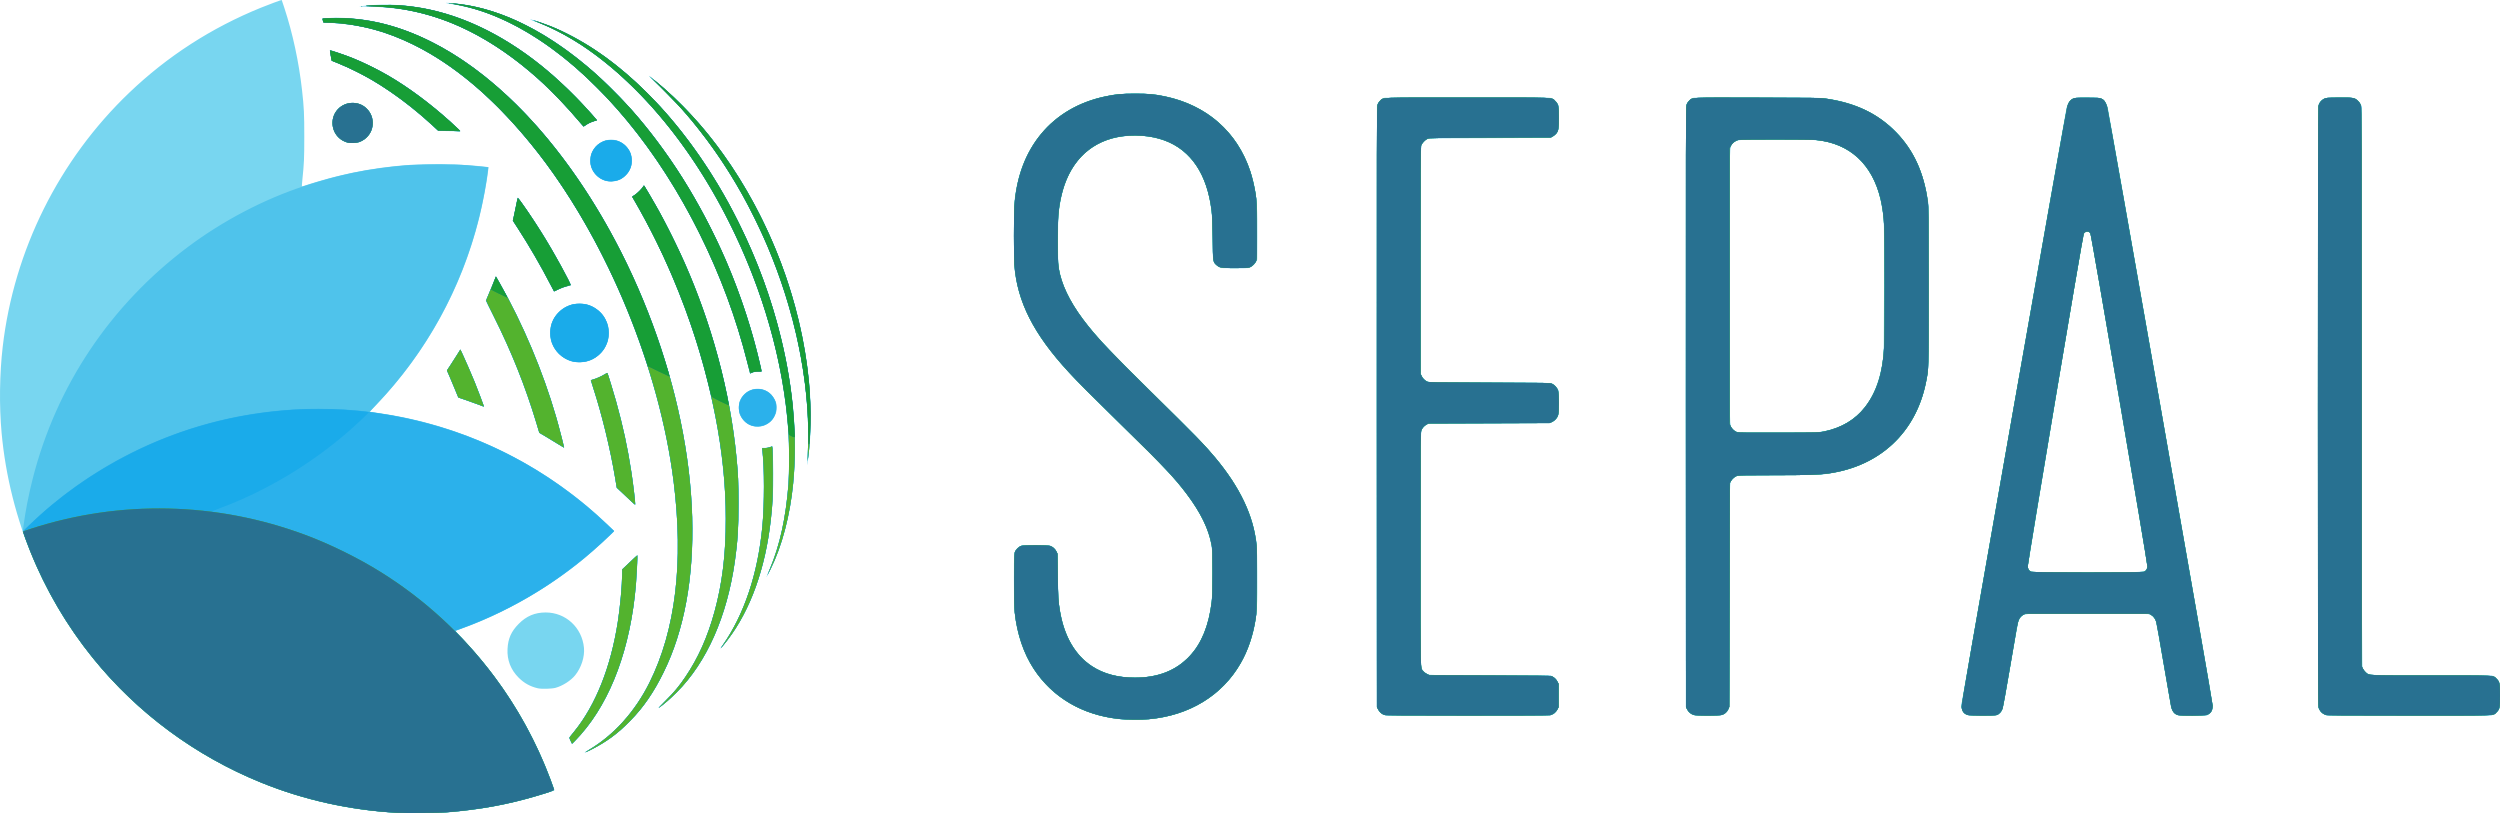 <?xml version="1.0" encoding="UTF-8" standalone="no"?>
<!-- Created with Inkscape (http://www.inkscape.org/) -->

<svg
   version="1.1"
   id="svg1452"
   width="1844.332"
   height="599.805"
   viewBox="0 0 1844.332 599.805"
   sodipodi:docname="SEPAL.svg"
   inkscape:version="1.2.2 (b0a84865, 2022-12-01)"
   xmlns:inkscape="http://www.inkscape.org/namespaces/inkscape"
   xmlns:sodipodi="http://sodipodi.sourceforge.net/DTD/sodipodi-0.dtd"
   xmlns="http://www.w3.org/2000/svg"
   xmlns:svg="http://www.w3.org/2000/svg">
  <defs
     id="defs1456" />
  <sodipodi:namedview
     id="namedview1454"
     pagecolor="#ffffff"
     bordercolor="#666666"
     borderopacity="1.0"
     inkscape:showpageshadow="2"
     inkscape:pageopacity="0.0"
     inkscape:pagecheckerboard="0"
     inkscape:deskcolor="#d1d1d1"
     showgrid="false"
     inkscape:zoom="0.29487714"
     inkscape:cx="930.89616"
     inkscape:cy="310.29872"
     inkscape:window-width="1428"
     inkscape:window-height="679"
     inkscape:window-x="0"
     inkscape:window-y="25"
     inkscape:window-maximized="0"
     inkscape:current-layer="g1458" />
  <g
     inkscape:groupmode="layer"
     inkscape:label="Image"
     id="g1458"
     transform="translate(-103.676,-100.066)">
    <g
       id="g1579">
      <path
         style="fill:#78d6f0;stroke-width:0.333"
         d="m 394.333,699.656 c -28.327,-1.807 -55,-7.023 -81.031,-15.847 -83.411,-28.276 -150.75,-90.56 -184.948,-171.065 -12.544,-29.529 -20.644,-61.721 -23.504,-93.411 -1.818,-20.136 -1.513,-43.331 0.834,-63.5 8.271,-71.082 41.57,-137.915 93.379,-187.416 28.136,-26.883 60.621,-47.848 97.103,-62.67 5.725,-2.326 15.2,-5.833 15.337,-5.676 0.046,0.052 0.927,2.672 1.958,5.821 6.193,18.906 10.724,39.976 13.033,60.608 1.448,12.933 1.672,17.579 1.665,34.5 -0.006,15.963 -0.172,19.728 -1.377,31.264 -0.293,2.804 -0.463,5.167 -0.379,5.251 0.084,0.084 1.04,-0.155 2.125,-0.531 4.735,-1.644 16.554,-5.072 23.305,-6.759 28.858,-7.212 58.806,-10.234 88,-8.881 6.943,0.322 20.692,1.437 23.121,1.875 l 1.121,0.202 -0.22,2.039 c -0.894,8.305 -3.987,24.675 -6.746,35.706 -12.94,51.733 -38.787,98.641 -75.776,137.519 l -4.934,5.186 5.55,0.76 c 59.775,8.183 117.274,34.919 162.613,75.611 4.277,3.838 12.103,11.443 12.103,11.76 0,0.574 -15.206,14.422 -22,20.036 -26.896,22.224 -59.445,40.802 -91.333,52.13 -1.925,0.684 -3.556,1.294 -3.624,1.355 -0.068,0.062 2.053,2.406 4.714,5.211 24.782,26.114 44.268,55.263 58.67,87.765 3.669,8.281 9.573,23.388 9.573,24.498 0,0.171 -2.587,1.132 -5.75,2.136 -23.921,7.592 -45.097,11.811 -70.583,14.063 -6.831,0.604 -34.923,0.911 -42,0.46 z m 140.667,-44.458 c 0,-0.074 0.863,-0.62 1.917,-1.213 2.721,-1.53 10.159,-6.607 12.917,-8.816 17.749,-14.218 30.608,-32.818 40.1,-58.002 9.034,-23.969 13.741,-52.786 13.73,-84.07 -0.013,-41.48 -7.263,-85.114 -21.853,-131.525 -13.588,-43.223 -32.787,-85.12 -56.245,-122.738 -21.755,-34.887 -47.284,-65.103 -73.482,-86.971 -33.86,-28.265 -68.077,-43.093 -103.509,-44.858 -3.482,-0.173 -6.357,-0.358 -6.39,-0.41 -0.182,-0.288 -0.814,-2.743 -0.728,-2.829 0.056,-0.056 2.467,-0.259 5.358,-0.452 8.428,-0.561 21.511,0.415 31.693,2.364 13.698,2.622 27.742,7.466 41.993,14.482 22.204,10.932 42.307,25.613 63.431,46.321 52.911,51.87 96.221,130.933 117.239,214.026 12.512,49.467 16.318,96.835 11.153,138.826 -2.313,18.806 -7.142,38.28 -13.474,54.333 -2.21,5.603 -7.478,16.572 -10.493,21.849 -2.981,5.217 -8.477,13.379 -11.885,17.651 -3.472,4.352 -13.803,14.778 -17.805,17.968 -4.719,3.762 -12.198,8.552 -17.885,11.453 -5.158,2.632 -5.781,2.913 -5.781,2.611 z m -10.461,-8.701 -0.961,-2.151 0.861,-1.09 c 0.474,-0.599 1.775,-2.215 2.891,-3.59 9.644,-11.88 18.545,-29.139 24.289,-47.1 6.163,-19.272 9.986,-42.632 10.926,-66.774 l 0.222,-5.708 5.465,-5.249 c 3.006,-2.887 5.559,-5.155 5.674,-5.04 0.274,0.274 -0.453,15.136 -1.094,22.371 -4.303,48.555 -19.642,88.054 -44.11,113.581 -1.539,1.605 -2.889,2.915 -3,2.91 -0.111,-0.005 -0.635,-0.977 -1.163,-2.16 z m 410.128,-15.517 c -14.527,-0.788 -28.605,-4.653 -40.009,-10.986 -21.321,-11.839 -35.729,-32.043 -40.788,-57.198 -1.907,-9.481 -2.197,-14.14 -2.2,-35.327 -0.003,-19.583 0.029,-19.971 1.85,-22.358 0.528,-0.692 1.693,-1.559 2.778,-2.068 l 1.869,-0.876 h 9.667 c 10.669,0 10.848,0.029 13.294,2.177 0.685,0.601 1.573,1.708 1.974,2.458 0.709,1.329 0.734,1.771 0.942,17.032 0.251,18.42 0.705,23.631 2.846,32.667 6.036,25.473 21.703,40.174 45.801,42.978 20.259,2.357 38.574,-3.734 49.548,-16.478 8.4,-9.756 13.218,-22.192 15.301,-39.5 0.668,-5.546 1.008,-30.263 0.494,-35.827 -1.116,-12.068 -5.221,-22.827 -13.547,-35.506 -8.947,-13.624 -20.079,-25.91 -48.985,-54.06 -37.919,-36.928 -49.003,-48.562 -58.924,-61.846 -15.053,-20.155 -22.867,-39.149 -24.583,-59.761 -0.264,-3.175 -0.344,-11.432 -0.25,-25.833 0.149,-22.691 0.244,-24.2 2.098,-33.505 6.839,-34.319 30.877,-58.83 64.672,-65.947 8.498,-1.79 11.23,-2.035 22.654,-2.035 11.424,0 14.155,0.245 22.654,2.035 13.572,2.858 26.305,8.834 36.68,17.215 3.395,2.743 9.743,9.278 12.385,12.751 7.88,10.357 13.389,22.587 16.06,35.652 1.998,9.774 2.468,17.578 2.328,38.667 l -0.107,16 -0.905,1.716 c -0.498,0.944 -1.473,2.187 -2.167,2.761 -2.284,1.892 -3.651,2.081 -14.177,1.962 l -9.418,-0.107 -1.79,-0.991 c -0.985,-0.545 -2.165,-1.482 -2.622,-2.083 -1.649,-2.162 -1.724,-2.801 -1.743,-14.926 -0.01,-6.233 -0.17,-13.883 -0.357,-17 -1.49,-24.907 -9.092,-42.006 -23.492,-52.847 -9.396,-7.074 -24.2,-10.827 -38.273,-9.703 -8.498,0.679 -14.749,2.295 -21.389,5.531 -18.166,8.852 -28.581,27.927 -30.495,55.852 -0.44,6.412 -0.43,28.026 0.014,32.381 1.619,15.866 9.618,31.67 25.62,50.619 8.34,9.875 15.765,17.496 51.312,52.667 25.971,25.695 32.009,31.93 38.861,40.126 15.8,18.897 25.438,37.102 29.138,55.041 1.647,7.987 1.784,10.047 1.956,29.401 0.213,24.131 -0.198,31.157 -2.455,41.933 -2.567,12.252 -9.249,26.63 -16.594,35.704 -11.044,13.644 -25.838,23.247 -43.104,27.979 -10.644,2.917 -22.506,4.111 -34.42,3.465 z m 189.5,-3.775 c -2.003,-0.947 -3.228,-2.191 -4.14,-4.206 l -0.679,-1.5 0.01,-221.5 c 0.01,-184.19 0.082,-221.711 0.454,-222.751 0.685,-1.92 2.013,-3.435 3.765,-4.299 l 1.592,-0.784 60.621,-0.086 c 39.843,-0.057 61.048,0.029 61.865,0.249 1.833,0.493 3.842,2.093 4.908,3.906 l 0.939,1.597 0.105,8.48 c 0.091,7.355 0.029,8.677 -0.464,9.968 -0.751,1.967 -2.619,3.995 -4.474,4.856 -1.492,0.693 -1.736,0.697 -46.167,0.863 l -44.667,0.167 -1.584,0.78 c -0.871,0.429 -2.039,1.329 -2.595,2 -2.137,2.578 -2.002,-3.634 -1.907,87.898 l 0.086,83.322 0.962,1.736 c 0.529,0.955 1.527,2.128 2.218,2.606 2.744,1.902 0.712,1.824 47.82,1.824 47.082,0 45.199,-0.072 47.674,1.817 0.629,0.48 1.56,1.58 2.068,2.445 l 0.924,1.572 v 9 c 0,8.168 -0.058,9.118 -0.632,10.273 -0.805,1.621 -2.235,3.051 -3.989,3.989 l -1.378,0.737 -44.833,0.167 -44.833,0.167 -1.584,0.78 c -0.871,0.429 -2.038,1.329 -2.593,2 -2.132,2.578 -1.99,-3.863 -1.99,90.101 0,84.743 0.01,85.611 0.666,87.373 0.792,2.118 2.227,3.598 4.501,4.645 l 1.667,0.767 44.667,0.167 44.667,0.167 1.333,0.719 c 1.746,0.942 2.969,2.264 3.806,4.114 0.625,1.381 0.679,2.163 0.679,9.833 0,7.671 -0.054,8.453 -0.679,9.833 -0.912,2.014 -2.137,3.259 -4.14,4.206 l -1.667,0.788 H 1186.5 1125.833 Z m 228,0 c -2.003,-0.947 -3.228,-2.191 -4.14,-4.206 l -0.679,-1.5 0.01,-221.5 c 0.01,-184.19 0.082,-221.711 0.454,-222.751 0.685,-1.92 2.013,-3.435 3.765,-4.299 l 1.592,-0.784 44.167,-0.103 c 30.783,-0.072 45.581,0.011 48.833,0.274 25.312,2.047 46.579,12.639 61.125,30.445 9.576,11.722 15.524,25.831 18.428,43.718 l 0.758,4.667 0.12,57.167 c 0.127,60.669 0.107,61.676 -1.46,71 -6.1,36.31 -30.876,62.005 -66.672,69.145 -9.544,1.904 -10.568,1.955 -42.799,2.163 l -29.833,0.192 -1.584,0.78 c -0.871,0.429 -2.038,1.329 -2.593,2 -2.129,2.574 -1.99,-3.43 -1.99,85.72 0,90.748 0.203,83.376 -2.375,86.174 -2.175,2.359 -2.926,2.493 -13.934,2.49 -9.317,-0.003 -9.56,-0.02 -11.191,-0.791 z m 92.097,-208.228 c 8.982,-0.987 17.288,-3.853 23.939,-8.261 13.559,-8.986 21.415,-23.529 24.695,-45.717 0.507,-3.433 0.58,-8.748 0.693,-50.833 0.089,-33.34 0.015,-48.356 -0.255,-51.667 -0.741,-9.079 -2.803,-18.611 -5.519,-25.515 -7.021,-17.847 -20.27,-29.154 -38.224,-32.618 -6.442,-1.243 -11.248,-1.407 -37.759,-1.291 -20.788,0.091 -25.562,0.195 -26.609,0.582 -2.07,0.764 -4.092,2.784 -4.871,4.867 l -0.687,1.835 v 100.76 c 0,112.934 -0.232,103 2.467,105.699 2.581,2.581 1.034,2.459 31.629,2.489 17.254,0.017 28.451,-0.104 30.5,-0.329 z m 110.223,208.396 c -2.762,-1.255 -4.021,-3.858 -3.729,-7.707 0.186,-2.456 76.668,-436.755 77.453,-439.813 1.063,-4.145 2.9,-6.563 5.591,-7.362 2.366,-0.703 17.031,-0.703 19.397,0 3.037,0.902 4.513,3.163 5.77,8.842 0.386,1.742 17.899,100.742 38.918,220 27.305,154.921 38.221,217.547 38.231,219.333 0.017,3.083 -0.811,4.9 -2.849,6.25 l -1.385,0.917 -10.192,0.106 c -6.72,0.07 -10.613,-0.018 -11.427,-0.259 -2.591,-0.766 -4.204,-2.91 -5.082,-6.757 -0.263,-1.15 -2.733,-15.368 -5.491,-31.596 -2.757,-16.228 -5.249,-30.198 -5.538,-31.044 -0.692,-2.031 -2.467,-4.056 -4.23,-4.827 -1.364,-0.596 -3.31,-0.626 -45.735,-0.712 -50.321,-0.101 -46.797,-0.283 -49.543,2.553 -1.142,1.18 -1.659,2.065 -2.074,3.553 -0.304,1.09 -2.889,15.707 -5.745,32.483 -4.148,24.366 -5.36,30.867 -6.025,32.324 -1.046,2.291 -1.631,2.948 -3.302,3.715 -1.201,0.552 -2.341,0.612 -11.5,0.612 -9.152,0 -10.301,-0.061 -11.514,-0.612 z m 130.984,-105.707 c 1.677,-0.865 2.362,-2.129 2.312,-4.27 -0.055,-2.374 -41.332,-243.887 -41.847,-244.856 -0.557,-1.046 -1.311,-1.519 -2.444,-1.531 -1.399,-0.015 -2.408,0.79 -2.824,2.251 -0.612,2.15 -40.999,242.835 -41,244.338 0,2.56 1.116,3.909 3.666,4.427 0.642,0.13 19.167,0.215 41.167,0.188 34.837,-0.043 40.125,-0.113 40.97,-0.549 z m 132.842,105.417 c -2.034,-1.031 -3.77,-3.07 -4.304,-5.053 -0.234,-0.871 -0.317,-71.556 -0.259,-222.736 0.083,-216.708 0.098,-221.488 0.717,-222.734 0.805,-1.62 2.14,-2.956 3.761,-3.761 1.146,-0.569 2.237,-0.642 10.906,-0.73 10.455,-0.106 11.372,0.011 13.64,1.74 0.616,0.47 1.557,1.643 2.091,2.606 l 0.971,1.751 0.167,206.833 c 0.153,189.987 0.211,206.93 0.708,208.024 0.856,1.883 2.474,3.492 4.373,4.35 l 1.752,0.792 44.667,0.167 c 42.832,0.16 44.718,0.192 45.925,0.792 1.649,0.82 3.69,3.167 4.183,4.81 0.53,1.771 0.535,16.677 0.01,18.445 -0.548,1.829 -2.457,3.91 -4.428,4.828 l -1.685,0.785 -60.69,0.003 -60.69,0.003 -1.807,-0.917 z M 594.557,617.122 c 3.543,-3.537 7.591,-7.965 9.251,-10.122 15.1,-19.61 24.82,-42.208 30.522,-70.958 3.295,-16.616 4.666,-32.153 4.668,-52.921 0,-12.846 -0.277,-19.381 -1.347,-31.62 -5.772,-66.009 -29.137,-138.965 -64.053,-200 l -3.623,-6.333 0.75,-0.5 c 2.977,-1.986 4.819,-3.629 6.322,-5.637 l 1.738,-2.322 1.497,2.396 c 2.701,4.324 10.209,17.596 13.896,24.563 23.919,45.194 40.913,95.346 49.134,145 6.075,36.696 7.051,72.325 2.836,103.572 -5.525,40.961 -20.378,75.271 -42.301,97.712 -4.252,4.352 -9.726,9.184 -13.635,12.034 -1.398,1.02 -0.163,-0.363 4.345,-4.863 z m -94.108,-9.285 c -5.572,-1.278 -10.096,-3.78 -14.134,-7.818 -5.867,-5.867 -8.627,-12.976 -8.218,-21.168 0.384,-7.697 2.722,-12.961 8.237,-18.545 5.674,-5.747 11.895,-8.383 19.833,-8.406 14.833,-0.044 26.938,11.11 28.327,26.101 0.615,6.633 -1.973,14.655 -6.544,20.286 -3.171,3.907 -9.231,7.772 -14.45,9.216 -2.763,0.764 -10.331,0.959 -13.051,0.335 z m 136.355,-31.837 c 15.423,-21.755 25.382,-51.112 29.005,-85.5 0.982,-9.324 1.324,-17.271 1.327,-30.833 0.003,-12.316 -0.136,-15.971 -1.01,-26.667 l -0.204,-2.5 2.141,-0.013 c 1.233,-0.008 2.813,-0.27 3.726,-0.619 0.872,-0.333 1.641,-0.549 1.71,-0.48 0.069,0.069 0.287,4.847 0.485,10.619 1.711,49.923 -8.055,93.451 -27.883,124.285 -2.406,3.742 -7.906,11.044 -10.074,13.375 -1.621,1.743 -1.583,1.661 0.776,-1.667 z m 32.314,-50.333 c 0.1,-0.275 1.102,-2.675 2.228,-5.333 12.169,-28.739 16.846,-66.077 13.467,-107.5 -2.301,-28.203 -8.696,-58.83 -18.549,-88.833 -17.581,-53.533 -45.449,-103.479 -79.65,-142.751 -6.771,-7.774 -22.933,-23.766 -30.241,-29.921 -20.212,-17.025 -39.09,-28.527 -58.539,-35.668 -4.359,-1.6 -4.191,-1.8 0.369,-0.437 21.987,6.568 45.115,19.978 68.013,39.435 6.296,5.35 23.732,22.673 29.198,29.009 11.562,13.401 22.378,27.835 31.487,42.018 33.356,51.939 55.422,113.676 61.589,172.315 2.422,23.032 2.174,47.445 -0.691,67.833 -2.874,20.457 -7.889,38.082 -15.221,53.5 -1.621,3.409 -3.936,7.645 -3.46,6.333 z M 567.156,467.898 c -2.756,-2.602 -5.791,-5.427 -6.743,-6.276 l -1.732,-1.545 -1.321,-7.788 c -3.812,-22.478 -10.373,-49.142 -16.678,-67.773 -0.742,-2.191 -1.348,-4.01 -1.348,-4.042 0,-0.032 0.44,-0.145 0.977,-0.253 1.806,-0.361 6.168,-2.196 8.829,-3.714 1.452,-0.828 2.679,-1.466 2.727,-1.418 0.2,0.2 4.654,14.878 6.345,20.911 6.435,22.95 11.072,46.58 13.445,68.5 0.377,3.483 0.732,6.746 0.79,7.25 0.058,0.504 0.018,0.908 -0.088,0.898 -0.106,-0.01 -2.447,-2.148 -5.203,-4.75 z m 132.014,-25.898 c 0.084,-0.825 0.323,-5.4 0.531,-10.167 2.082,-47.767 -9.875,-105.164 -32.53,-156.147 -19.423,-43.71 -47.268,-84.196 -77.363,-112.488 -9.075,-8.531 -9.396,-8.917 -3.473,-4.175 12.834,10.276 28.8,26.418 40.53,40.977 14.636,18.166 27.844,38.994 38.788,61.167 20.74,42.018 33.08,87.24 35.673,130.737 0.438,7.344 0.441,24.383 0.005,31.269 -0.388,6.126 -1.578,17.441 -2.016,19.161 -0.278,1.092 -0.287,1.071 -0.144,-0.333 z m -185.407,-15.264 c -3.156,-1.963 -7.216,-4.422 -9.022,-5.463 l -3.285,-1.894 -1.428,-4.939 c -2.33,-8.061 -8.392,-25.989 -11.869,-35.106 -6.162,-16.154 -12.805,-31.114 -21.068,-47.443 l -5.032,-9.943 1.674,-3.89 c 0.921,-2.14 2.56,-6.13 3.642,-8.867 1.082,-2.737 2.026,-5.035 2.098,-5.106 0.194,-0.194 5.599,9.432 10.029,17.861 16.626,31.639 30.244,67.319 38.823,101.723 0.754,3.025 1.45,5.763 1.546,6.083 0.096,0.321 0.052,0.577 -0.098,0.569 -0.15,-0.008 -2.854,-1.62 -6.01,-3.583 z m 145.904,-12.192 c -4.272,-0.933 -7.881,-3.812 -9.764,-7.786 -1.002,-2.116 -1.07,-2.489 -1.07,-5.925 0,-3.432 0.068,-3.81 1.064,-5.914 4.198,-8.862 16.052,-10.824 22.732,-3.761 0.955,1.01 2.217,2.85 2.804,4.089 0.979,2.067 1.067,2.527 1.067,5.586 0,3.148 -0.067,3.472 -1.207,5.833 -2.042,4.23 -5.81,7.169 -10.255,7.998 -2.199,0.41 -3.023,0.392 -5.371,-0.121 z M 457.667,398.973 c -1.375,-0.544 -5.425,-1.983 -9,-3.198 -3.575,-1.215 -6.666,-2.374 -6.868,-2.575 -0.202,-0.201 -1.015,-2.016 -1.807,-4.032 -0.791,-2.017 -2.607,-6.406 -4.034,-9.753 l -2.595,-6.086 3.425,-5.247 c 1.884,-2.886 4.089,-6.327 4.9,-7.648 0.811,-1.321 1.587,-2.29 1.723,-2.154 1.395,1.395 15.103,34.281 17.078,40.972 0.276,0.933 0.227,0.928 -2.823,-0.277 z m 199.036,-24.556 c -0.177,-0.688 -1.165,-4.543 -2.194,-8.568 -15.053,-58.868 -42.201,-116.018 -77.277,-162.682 -15.501,-20.621 -31.228,-37.67 -49.399,-53.55 -21.586,-18.864 -45.494,-33.245 -68.122,-40.977 -6.137,-2.097 -15.261,-4.377 -21.211,-5.3 -6.224,-0.966 -7.491,-1.358 -3.667,-1.134 33.466,1.96 69.089,18.539 104,48.401 29.319,25.079 56.505,58.845 78.415,97.393 18.993,33.416 33.849,69.632 43.75,106.658 1.656,6.191 4.659,18.77 4.665,19.539 0.003,0.244 -0.5,0.287 -1.519,0.133 -1.706,-0.259 -4.485,0.151 -5.865,0.865 -1.228,0.635 -1.209,0.645 -1.576,-0.778 z m -130.818,-7.61 c -3.509,-0.849 -7.1,-2.975 -10.054,-5.951 -4.403,-4.437 -6.297,-9.004 -6.297,-15.188 0,-6.154 1.999,-10.924 6.437,-15.362 4.501,-4.501 9.994,-6.569 16.498,-6.21 5.713,0.315 9.869,2.212 14.082,6.426 2.173,2.174 2.985,3.279 4.049,5.515 1.727,3.627 2.215,5.75 2.215,9.63 0,3.881 -0.486,5.995 -2.225,9.667 -1.108,2.34 -1.842,3.328 -4.216,5.675 -3.198,3.162 -6.216,4.907 -10.041,5.806 -2.673,0.628 -7.836,0.624 -10.448,-0.008 z m -15.76,-55.896 c -6.472,-12.934 -18.686,-33.893 -26.504,-45.478 l -1.694,-2.51 1.191,-5.378 c 0.655,-2.958 1.448,-6.841 1.763,-8.628 0.315,-1.788 0.658,-3.247 0.762,-3.243 0.307,0.011 7.256,9.948 12.115,17.327 7.428,11.278 14.034,22.371 20.743,34.833 3.463,6.431 6.498,12.345 6.498,12.66 0,0.095 -0.319,0.173 -0.708,0.173 -1.197,0 -7.674,2.303 -9.876,3.511 l -2.084,1.144 z m 40.236,-77.44 c -5.303,-1.426 -9.84,-6.271 -10.989,-11.737 -1.807,-8.589 3.982,-16.953 12.755,-18.431 8.174,-1.376 16.226,4.49 17.607,12.829 1.024,6.178 -2.125,12.674 -7.734,15.956 -3.116,1.823 -7.891,2.391 -11.639,1.383 z m -191.199,-28.386 c -6.958,-2.48 -11.04,-9.041 -10.156,-16.321 0.562,-4.629 3.828,-9.155 8.147,-11.29 7.601,-3.757 16.633,-0.592 20.28,7.106 1.017,2.146 1.067,2.443 1.067,6.26 0,3.889 -0.034,4.075 -1.143,6.333 -1.491,3.034 -4.147,5.691 -7.177,7.18 -2.132,1.048 -2.605,1.148 -5.833,1.234 -2.71,0.072 -3.895,-0.043 -5.184,-0.502 z m 74.596,-8.335 -6.742,-0.098 -4.425,-4.085 c -14.305,-13.206 -29.742,-24.757 -45.091,-33.74 -6.544,-3.83 -17.399,-9.175 -23.667,-11.654 -2.75,-1.088 -5.154,-2.155 -5.343,-2.372 -0.38,-0.436 -1.65,-7.42 -1.395,-7.675 0.088,-0.088 3.065,0.81 6.616,1.996 26.119,8.725 51.263,23.77 77.289,46.25 5.104,4.409 12.111,10.871 12.278,11.324 0.061,0.166 -0.539,0.268 -1.333,0.226 -0.794,-0.042 -4.478,-0.12 -8.186,-0.174 z m 98.383,-5.515 c -10.848,-13.24 -26.21,-28.764 -39.141,-39.552 -21.392,-17.848 -45.529,-31.64 -67.917,-38.809 -15.491,-4.96 -30.425,-7.425 -47.417,-7.826 l -9.167,-0.216 3.5,-0.427 c 17.27,-2.106 36.871,-0.638 55,4.12 29.715,7.797 57.769,23.542 86,48.268 7.947,6.96 31,30.703 31,31.928 0,0.127 -0.856,0.48 -1.902,0.784 -2.137,0.621 -4.766,1.868 -6.264,2.972 -0.55,0.405 -1.163,0.832 -1.362,0.949 -0.2,0.117 -1.242,-0.862 -2.33,-2.19 z"
         id="path1593" />
      <path
         style="fill:#4fc3eb;stroke-width:0.333"
         d="M 396.167,699.657 C 344.236,696.645 295.987,681.753 251.996,655.158 191.749,618.735 145.972,562.763 121.883,496.065 l -1.408,-3.898 0.565,-4.345 c 1.364,-10.493 3.79,-22.885 6.785,-34.655 17.399,-68.393 57.198,-127.882 114.204,-170.709 25.86,-19.428 56.479,-35.477 86.137,-45.149 26.259,-8.564 46.565,-12.728 74.167,-15.209 8.125,-0.73 37.912,-0.85 45.667,-0.183 6.002,0.516 15.809,1.476 15.905,1.557 0.04,0.033 -0.298,2.678 -0.75,5.877 -9.025,63.874 -37.898,123.396 -82.261,169.589 -2.533,2.637 -4.55,4.851 -4.482,4.919 0.068,0.068 2.29,0.428 4.939,0.8 64.335,9.038 122.222,36.965 169.94,81.986 l 5.458,5.15 -3.791,3.697 c -28.669,27.952 -63.772,50.602 -101.291,65.357 -3.392,1.334 -7.548,2.906 -9.237,3.494 l -3.071,1.068 5.141,5.473 c 26.936,28.673 46.816,59.239 61.469,94.512 1.771,4.264 5.902,15.155 6.496,17.126 0.239,0.793 0.705,0.614 -10.464,4.018 -22.111,6.739 -42.744,10.636 -67,12.655 -7.285,0.606 -31.41,0.895 -38.833,0.464 z m 139.5,-44.785 c 0,-0.071 1.087,-0.768 2.417,-1.549 18.246,-10.723 34.073,-28.26 44.663,-49.489 19.383,-38.856 25.39,-88.805 17.879,-148.662 -10.345,-82.449 -48.344,-175.184 -98.5,-240.384 -15.732,-20.451 -33.203,-38.971 -50.017,-53.021 -26.929,-22.502 -54.79,-36.777 -82.442,-42.24 -7.552,-1.492 -12.657,-2.129 -20.667,-2.578 -3.575,-0.2 -6.618,-0.471 -6.762,-0.602 -0.144,-0.13 -0.349,-0.771 -0.455,-1.424 l -0.193,-1.187 3.621,-0.248 c 8.1,-0.555 21.206,0.243 30.78,1.875 21.899,3.732 44.836,13.207 66.607,27.515 24.926,16.381 48.283,38.294 70.124,65.79 59.707,75.166 99.038,180.837 101.589,272.939 1.246,44.981 -5.875,83.563 -21.144,114.561 -7.334,14.889 -14.762,25.673 -24.652,35.791 -9.068,9.277 -17.675,15.605 -28.841,21.205 -3.566,1.788 -4.009,1.977 -4.009,1.709 z m -11.019,-8.308 c -1.023,-2.187 -1.03,-2.237 -0.427,-3.009 0.337,-0.432 1.835,-2.296 3.329,-4.143 15.679,-19.39 26.747,-47.314 31.936,-80.577 1.677,-10.749 3.17,-27.264 3.192,-35.308 l 0.009,-3.359 5.537,-5.259 c 3.045,-2.893 5.583,-5.214 5.639,-5.158 0.199,0.199 -0.545,15.516 -1.04,21.417 -3.895,46.404 -18.128,85.178 -40.684,110.833 -1.692,1.925 -3.836,4.24 -4.763,5.144 l -1.686,1.644 -1.041,-2.224 z m 407.353,-15.771 c -3.572,-0.317 -11.418,-1.556 -14.654,-2.315 -10.559,-2.476 -19.438,-6.221 -27.873,-11.755 -5.455,-3.579 -8.669,-6.187 -12.981,-10.535 -10.356,-10.442 -17.692,-23.833 -21.62,-39.46 -2.676,-10.648 -3.288,-18.736 -3.144,-41.561 0.102,-16.126 0.128,-16.715 0.806,-18.167 0.781,-1.671 2.107,-3.115 3.625,-3.948 0.862,-0.473 2.457,-0.567 11.07,-0.654 9.719,-0.098 10.121,-0.076 11.752,0.625 0.929,0.4 2.157,1.259 2.728,1.91 2.142,2.44 2.088,1.975 2.334,20.065 0.188,13.793 0.334,17.293 0.892,21.333 2.437,17.648 7.894,30.18 17.141,39.364 10.137,10.069 23.782,14.752 41.394,14.208 11.933,-0.369 21.023,-3.068 29.67,-8.812 4.082,-2.711 9.482,-8.019 12.474,-12.26 4.319,-6.123 8.279,-15.528 10.174,-24.167 2.14,-9.753 2.657,-17.324 2.448,-35.865 -0.167,-14.911 -0.267,-15.943 -2.216,-22.887 -2.335,-8.32 -7.684,-18.712 -14.58,-28.323 -8.791,-12.252 -18.559,-22.808 -44.933,-48.554 -35.016,-34.183 -44.061,-43.431 -53.075,-54.262 -19.959,-23.984 -29.675,-45.447 -31.437,-69.442 -0.43,-5.851 -0.423,-37.09 0.009,-43.333 1.638,-23.662 9.5,-42.766 23.65,-57.466 16.023,-16.647 38.813,-25.527 65.509,-25.527 45.749,0 79.317,26.234 87.837,68.645 1.775,8.838 1.998,12.666 1.982,34.089 -0.011,14.935 -0.114,19.703 -0.442,20.623 -0.707,1.978 -2.156,3.561 -4.16,4.545 l -1.883,0.925 h -9.833 c -10.853,0 -11.01,-0.025 -13.46,-2.177 -0.685,-0.601 -1.574,-1.708 -1.975,-2.458 -0.712,-1.332 -0.735,-1.749 -0.936,-17.198 -0.205,-15.76 -0.405,-18.925 -1.659,-26.333 -3.111,-18.376 -11.443,-32.726 -23.751,-40.909 -17.495,-11.632 -45.75,-11.707 -63.219,-0.168 -13.776,9.1 -22.048,24.632 -24.904,46.764 -0.484,3.748 -0.58,7.363 -0.587,22.146 -0.008,15.632 0.06,18.024 0.589,20.773 2.33,12.11 7.859,23.834 17.165,36.394 9.135,12.329 19.725,23.694 48.29,51.825 10.421,10.262 22.3,21.962 26.399,26 22.343,22.011 34.728,37.545 43.191,54.175 5.139,10.097 8.254,19.217 10.079,29.506 l 0.945,5.327 v 24.833 c 0,24.425 -0.013,24.918 -0.788,30 -3.097,20.317 -11.036,36.88 -23.864,49.793 -10.955,11.026 -25.869,19.024 -42.015,22.53 -7.724,1.677 -11.562,2.068 -21.333,2.171 -5.133,0.054 -10.008,0.038 -10.833,-0.035 z m 192.695,-3.364 c -2.126,-0.751 -4.21,-2.969 -4.846,-5.158 -0.466,-1.603 -0.509,-23.831 -0.433,-223.109 l 0.084,-221.328 0.73,-1.365 c 0.402,-0.751 1.262,-1.832 1.912,-2.402 2.499,-2.195 -1.499,-2.066 64.335,-2.064 38.033,0.001 60.117,0.121 60.868,0.329 2.171,0.603 4.092,2.103 5.155,4.027 l 1,1.809 0.105,7.923 c 0.118,8.898 -0.122,10.453 -1.959,12.67 -0.574,0.693 -1.667,1.593 -2.428,2 l -1.384,0.74 -44.667,0.175 c -37.157,0.145 -44.878,0.253 -45.925,0.642 -1.876,0.696 -3.899,2.599 -4.784,4.498 l -0.785,1.685 v 83.333 c 0,56.388 0.11,83.735 0.343,84.575 0.515,1.856 2.283,3.948 4.146,4.907 l 1.655,0.852 44.676,0.167 c 44.535,0.166 44.681,0.169 46.176,0.868 1.787,0.835 3.139,2.136 4.117,3.961 0.668,1.247 0.724,1.895 0.821,9.52 0.097,7.665 0.059,8.302 -0.603,10.073 -0.8,2.139 -2.795,4.147 -4.892,4.923 -1.068,0.395 -8.546,0.501 -45.942,0.647 l -44.667,0.175 -1.333,0.719 c -1.746,0.942 -2.969,2.264 -3.806,4.114 -0.677,1.497 -0.679,1.7 -0.686,87.628 -0.01,65.592 0.087,86.443 0.389,87.451 0.522,1.743 2.908,4.357 4.684,5.134 1.354,0.592 3.46,0.628 46.086,0.787 l 44.667,0.167 1.584,0.78 c 0.871,0.429 2.038,1.329 2.593,2 1.725,2.086 1.99,3.667 1.99,11.887 0,8.775 -0.269,10.12 -2.461,12.312 -2.738,2.738 2.807,2.525 -64.848,2.495 -53.623,-0.023 -60.351,-0.083 -61.662,-0.546 z m 228,0.009 c -2.132,-0.767 -4.211,-2.983 -4.846,-5.167 -0.466,-1.603 -0.509,-23.831 -0.433,-223.109 l 0.084,-221.328 0.73,-1.365 c 0.402,-0.751 1.265,-1.834 1.918,-2.408 2.507,-2.202 -0.043,-2.102 50.57,-1.967 49.87,0.133 47.824,0.06 57.826,2.078 18.337,3.7 35.206,13.128 46.322,25.887 11.743,13.479 18.318,28.681 21.023,48.608 0.573,4.219 0.611,8.134 0.611,62.667 0,54.563 -0.038,58.446 -0.612,62.667 -1.587,11.673 -4.149,20.634 -8.53,29.833 -11.556,24.264 -33.83,40.47 -62.025,45.129 -8.3,1.371 -10.153,1.445 -39.833,1.589 -31.897,0.154 -30.618,0.069 -33.055,2.209 -0.633,0.556 -1.48,1.625 -1.882,2.376 l -0.73,1.365 -0.171,82.5 c -0.144,69.417 -0.244,82.696 -0.635,83.737 -0.652,1.735 -2.183,3.486 -3.809,4.356 -1.331,0.712 -1.762,0.743 -11.218,0.807 -8.26,0.056 -10.069,-0.018 -11.305,-0.463 z m 93.595,-208.624 c 21.03,-3.088 35.548,-15.394 42.642,-36.146 2.769,-8.102 4.192,-16.373 4.76,-27.667 0.482,-9.607 0.209,-89.452 -0.323,-94.167 -2.141,-18.993 -7.526,-32.366 -17.019,-42.268 -4.048,-4.223 -7.851,-7.049 -12.85,-9.552 -6.513,-3.261 -12.534,-4.93 -20.5,-5.684 -2.506,-0.237 -13.007,-0.328 -30.333,-0.263 -26.167,0.099 -26.519,0.109 -28.023,0.805 -0.838,0.388 -2.066,1.263 -2.729,1.946 -2.451,2.523 -2.249,-6.987 -2.241,105.659 0.01,101.25 0.01,101.359 0.686,102.857 0.912,2.014 2.137,3.259 4.14,4.206 l 1.667,0.788 28.291,0.003 c 23.913,0.003 28.839,-0.077 31.833,-0.517 z m 108.916,208.785 c -2.985,-0.811 -4.868,-4.255 -4.418,-8.084 0.389,-3.311 76.89,-437.018 77.555,-439.681 1.147,-4.598 2.978,-6.751 6.352,-7.475 2.168,-0.465 15.441,-0.465 17.61,0 3.433,0.736 5.106,2.839 6.344,7.975 0.376,1.558 17.933,100.774 39.017,220.48 26.496,150.433 38.334,218.366 38.334,219.978 0,3.132 -0.848,4.896 -2.949,6.13 l -1.551,0.912 -9.833,0.103 c -7.084,0.074 -10.246,-0.013 -11.31,-0.31 -1.905,-0.533 -3.765,-2.393 -4.493,-4.495 -0.311,-0.897 -2.953,-15.625 -5.872,-32.73 -3.62,-21.215 -5.527,-31.597 -5.999,-32.667 -0.991,-2.246 -2.819,-3.991 -4.797,-4.578 -1.415,-0.42 -7.938,-0.49 -45.863,-0.49 -49.38,0 -46.178,-0.154 -48.675,2.343 -0.688,0.688 -1.544,2.05 -1.909,3.036 -0.369,0.996 -2.981,15.431 -5.9,32.601 -2.881,16.947 -5.523,31.572 -5.871,32.5 -0.712,1.899 -1.822,3.235 -3.405,4.101 -0.949,0.519 -2.227,0.593 -11.073,0.644 -6.156,0.036 -10.497,-0.077 -11.293,-0.293 z M 1685.943,521.561 c 1.206,-0.658 2.057,-2.261 2.057,-3.876 0,-1.177 -41.163,-242.588 -41.678,-244.436 -0.407,-1.458 -1.593,-2.361 -3.046,-2.32 -1.138,0.032 -2.458,1.089 -2.732,2.186 -0.789,3.159 -40.877,242.926 -40.877,244.485 0,1.681 0.143,2.186 0.861,3.039 0.473,0.563 1.336,1.162 1.917,1.331 0.626,0.183 17.614,0.285 41.722,0.252 38.607,-0.053 40.723,-0.087 41.776,-0.661 z m 133.308,105.933 c -1.925,-0.707 -3.383,-1.989 -4.447,-3.91 l -0.97,-1.751 -0.084,-221.161 c -0.077,-201.688 -0.037,-221.322 0.448,-222.992 0.716,-2.464 2.654,-4.412 5.116,-5.144 2.591,-0.769 18.07,-0.783 20.646,-0.018 2.127,0.632 4.065,2.31 5.104,4.419 l 0.769,1.562 0.167,206.833 0.167,206.833 0.721,1.333 c 0.932,1.725 2.602,3.312 4.279,4.066 1.257,0.566 3.91,0.61 46.167,0.767 l 44.833,0.167 1.597,0.939 c 1.836,1.079 3.414,3.08 3.925,4.976 0.218,0.811 0.313,4.448 0.249,9.532 l -0.104,8.22 -0.924,1.572 c -0.508,0.865 -1.419,1.949 -2.023,2.41 -2.583,1.97 1.51,1.853 -64.178,1.828 -50.236,-0.02 -60.415,-0.099 -61.457,-0.482 z M 594.571,617.136 c 6.494,-6.473 10.191,-10.899 14.73,-17.636 9.567,-14.197 16.395,-29.491 21.528,-48.222 5.741,-20.947 8.297,-42.048 8.29,-68.445 -0.006,-24.635 -2.505,-49.324 -7.66,-75.667 -6.152,-31.44 -15.123,-61.816 -27.108,-91.791 -10.213,-25.542 -20.223,-46.044 -34.218,-70.083 -0.066,-0.114 0.759,-0.749 1.833,-1.413 2.003,-1.236 5.482,-4.706 6.117,-6.1 0.196,-0.429 0.465,-0.781 0.6,-0.781 0.304,0 6.34,10.139 10.913,18.333 4.752,8.515 14.52,28.178 18.877,38 20.504,46.228 33.894,96.296 38.512,144 1.261,13.029 1.482,18.053 1.489,33.833 0.008,18.766 -0.574,28.141 -2.66,42.833 -5.81,40.937 -20.766,74.665 -42.953,96.865 -4.674,4.676 -9.296,8.696 -13.154,11.44 -0.619,0.44 1.569,-1.886 4.863,-5.169 z m 42.191,-40.969 c 16.013,-22.746 26.172,-53.23 29.384,-88.167 1.503,-16.348 1.496,-42.949 -0.014,-55.583 l -0.209,-1.75 h 1.88 c 1.034,0 2.694,-0.286 3.689,-0.636 l 1.809,-0.636 0.265,1.553 c 0.146,0.854 0.265,9.503 0.266,19.219 0,18.012 -0.132,20.934 -1.514,33.333 -4.024,36.091 -15.053,66.702 -31.997,88.81 -4.204,5.485 -6.316,7.775 -3.558,3.857 z m 33.049,-51.833 c 0.085,-0.275 1,-2.525 2.033,-5 6.045,-14.482 10.475,-32.547 12.464,-50.833 1.287,-11.835 1.519,-16.492 1.507,-30.333 -0.017,-20.167 -1.168,-33.657 -4.676,-54.833 -9.124,-55.073 -32.279,-113.665 -63.953,-161.833 -18.758,-28.525 -40.185,-53.044 -63.038,-72.132 -18.185,-15.189 -37.233,-26.739 -54.868,-33.27 -1.802,-0.667 -3.219,-1.27 -3.15,-1.339 0.234,-0.234 11.036,3.474 15.216,5.223 14.701,6.15 30.424,15.453 44.488,26.323 43.422,33.562 81.427,86.412 106.047,147.471 13.963,34.629 22.954,70.16 26.625,105.223 1.891,18.057 2.007,40.06 0.306,57.667 -2.283,23.625 -8.283,46.373 -16.66,63.167 -1.372,2.75 -2.425,4.775 -2.339,4.5 z M 569,469.565 c -1.742,-1.697 -4.776,-4.581 -6.742,-6.409 l -3.576,-3.323 -1.183,-7.167 c -3.433,-20.808 -9.629,-46.352 -15.979,-65.879 -1.019,-3.135 -1.853,-5.851 -1.853,-6.037 0,-0.186 0.713,-0.516 1.583,-0.734 2.237,-0.561 6.268,-2.354 8.497,-3.78 1.042,-0.667 1.959,-1.105 2.037,-0.974 0.336,0.562 4.684,14.792 6.386,20.905 5.143,18.464 8.449,33.781 11.297,52.333 1.293,8.422 2.97,22.479 2.804,23.503 -0.084,0.519 -0.739,0.03 -3.272,-2.438 z m 130.508,-30.565 c 0.082,-1.192 0.248,-6.892 0.368,-12.667 0.947,-45.646 -9.743,-96.964 -30.27,-145.318 -4.861,-11.451 -13.552,-29.029 -19.537,-39.516 -12.989,-22.76 -26.207,-41.365 -43.099,-60.667 -3.879,-4.433 -16.421,-17.192 -21.804,-22.183 -3.06,-2.837 -2.106,-2.24 2.664,1.667 60.454,49.515 104.652,136.49 112.652,221.682 1.72,18.312 1.445,41.497 -0.664,56 -0.358,2.459 -0.427,2.683 -0.311,1 z M 516.333,428.238 c -1.742,-1.123 -5.778,-3.584 -8.969,-5.469 l -5.802,-3.428 -2.124,-7.087 c -8.053,-26.862 -18.48,-52.98 -31.503,-78.905 -3.081,-6.133 -5.602,-11.32 -5.602,-11.526 0,-0.206 0.617,-1.788 1.371,-3.515 0.754,-1.727 2.375,-5.649 3.603,-8.716 l 2.232,-5.575 2.696,4.741 c 17.007,29.906 31.952,65.323 41.595,98.575 2.426,8.364 6.182,23.008 5.893,22.973 -0.123,-0.015 -1.648,-0.946 -3.39,-2.068 z m 141.945,-14.192 c -2.498,-0.824 -3.868,-1.704 -5.7,-3.663 -5.097,-5.449 -5.181,-13.49 -0.196,-18.898 2.953,-3.204 6.599,-4.658 11.087,-4.421 9.861,0.52 15.914,10.823 11.652,19.833 -1.292,2.732 -3.481,4.914 -6.353,6.334 -2.26,1.117 -2.817,1.251 -5.557,1.34 -2.285,0.073 -3.516,-0.057 -4.933,-0.525 z m -200.945,-15.256 c -1.558,-0.63 -5.694,-2.126 -9.19,-3.325 l -6.356,-2.18 -2.124,-5.226 c -1.169,-2.874 -3.052,-7.36 -4.187,-9.967 l -2.062,-4.741 2.488,-3.759 c 1.369,-2.067 3.596,-5.541 4.95,-7.719 l 2.462,-3.96 1.535,3.294 c 2.329,4.999 7.005,15.747 9.045,20.794 1.767,4.37 6.772,17.569 6.772,17.857 0,0.245 -0.416,0.112 -3.333,-1.067 z m 197.677,-31.384 c -8.23,-32.621 -19.774,-63.8 -35.014,-94.573 -30.373,-61.326 -71.984,-112.054 -116.535,-142.068 -14.944,-10.068 -31.402,-18.315 -45.682,-22.892 -5.125,-1.643 -13.363,-3.683 -18.945,-4.693 l -4.667,-0.844 3,0.19 c 23.796,1.507 51.141,11.961 77.204,29.513 50.402,33.943 94.904,91.105 125.017,160.582 10.255,23.662 20.111,53.834 25.275,77.379 0.382,1.742 0.765,3.401 0.852,3.686 0.134,0.442 -0.256,0.519 -2.595,0.513 -2.097,-0.005 -3.12,0.16 -4.298,0.695 l -1.545,0.702 z m -127.847,-0.411 c -6.487,-1.29 -12.343,-5.691 -15.121,-11.365 -1.802,-3.68 -2.376,-6.088 -2.376,-9.963 0,-3.845 0.575,-6.288 2.316,-9.833 2.442,-4.976 7.035,-8.929 12.446,-10.716 2.365,-0.781 3.284,-0.904 6.738,-0.904 3.455,0 4.373,0.123 6.738,0.904 3.346,1.105 7.132,3.568 9.41,6.124 2.06,2.311 4.173,6.295 4.841,9.129 0.663,2.814 0.655,8.148 -0.018,10.742 -2.47,9.534 -11.309,16.299 -21.137,16.178 -1.375,-0.017 -3.102,-0.15 -3.837,-0.297 z m -17.348,-56.911 c -7.459,-14.347 -15.613,-28.44 -23.687,-40.941 l -4.106,-6.358 0.627,-2.642 c 0.345,-1.453 1.111,-5.117 1.704,-8.142 0.593,-3.025 1.185,-5.621 1.316,-5.77 0.421,-0.477 10.254,13.772 17.63,25.548 8.871,14.164 22.23,38.432 21.294,38.684 -4.713,1.268 -6.25,1.796 -8.872,3.05 -1.712,0.819 -3.166,1.488 -3.231,1.488 -0.065,0 -1.268,-2.212 -2.674,-4.917 z m 41.109,-76.58 c -2.872,-0.728 -5.18,-2.038 -7.266,-4.125 -7.47,-7.47 -5.334,-19.877 4.237,-24.607 2.548,-1.259 2.606,-1.27 6.588,-1.27 3.832,0 4.122,0.049 6.28,1.072 9.081,4.302 11.86,15.733 5.72,23.533 -1.724,2.191 -4.778,4.321 -7.291,5.087 -2.454,0.748 -6.018,0.882 -8.267,0.312 z m -190.716,-28.186 c -3.251,-0.816 -6.343,-2.932 -8.438,-5.774 -3.751,-5.089 -3.686,-12.651 0.152,-17.702 2.713,-3.571 6.385,-5.492 11.018,-5.764 6.237,-0.367 11.415,2.598 14.191,8.124 1.207,2.403 1.65,4.84 1.44,7.914 -0.354,5.164 -3.442,9.631 -8.328,12.045 -2.312,1.143 -2.855,1.275 -5.651,1.372 -1.701,0.059 -3.674,-0.038 -4.385,-0.216 z m 76.792,-8.665 c -3.025,-0.125 -6.552,-0.247 -7.838,-0.273 l -2.338,-0.046 -4.662,-4.261 c -19.901,-18.19 -40.836,-32.578 -60.662,-41.694 -2.75,-1.264 -6.826,-3.022 -9.058,-3.906 l -4.058,-1.607 -0.709,-3.805 c -0.39,-2.093 -0.664,-3.848 -0.609,-3.901 0.218,-0.209 12.068,3.867 16.934,5.824 6.776,2.726 18.412,8.427 25.5,12.494 14.64,8.401 31.86,21.155 46.566,34.489 5.889,5.34 7.592,7.057 6.916,6.972 -0.265,-0.033 -2.957,-0.163 -5.982,-0.287 z m 95.692,-4.899 c -10.264,-12.551 -24.819,-27.488 -36.525,-37.485 -25.141,-21.469 -50.199,-35.6 -76.333,-43.047 -13.346,-3.803 -24.263,-5.557 -39.167,-6.292 -10.182,-0.502 -9.198,-0.777 4.04,-1.128 6.027,-0.16 10.57,-0.104 14.167,0.174 29.915,2.31 57.734,12.471 86.621,31.637 14.082,9.343 26.823,19.966 41.012,34.194 6.783,6.802 17.098,17.958 17.424,18.845 0.053,0.145 -0.586,0.435 -1.42,0.645 -2.171,0.547 -5.026,1.866 -6.81,3.148 l -1.539,1.106 z m -162.421,-86.981 c 0.241,-0.096 0.528,-0.085 0.639,0.026 0.111,0.111 -0.086,0.19 -0.438,0.175 -0.388,-0.016 -0.467,-0.095 -0.201,-0.201 z"
         id="path1591" />
      <path
         style="fill:#2bb1eb;stroke-width:0.333"
         d="m 396.167,699.659 c -34.516,-1.99 -68.286,-9.507 -99.5,-22.147 -48.701,-19.722 -91.586,-51.406 -124.316,-91.845 -19.433,-24.011 -35.128,-50.835 -46.612,-79.667 -3.284,-8.244 -5.167,-13.604 -4.965,-14.131 0.262,-0.682 11.366,-11.041 17.226,-16.07 55.93,-47.998 126.701,-74.142 200.667,-74.13 12.423,0.003 27.881,0.882 35.667,2.031 1.192,0.176 4.717,0.69 7.833,1.143 51.996,7.558 100.004,27.364 141.065,58.197 10.348,7.771 17.093,13.454 27.385,23.075 l 6.117,5.718 -3.95,3.791 c -31.958,30.668 -68.664,53.576 -109.556,68.373 l -3.939,1.425 0.954,1.039 c 0.525,0.571 2.773,2.945 4.995,5.274 27.676,29.004 50.123,64.995 64.534,103.475 1.382,3.691 2.561,6.974 2.62,7.297 0.124,0.68 -2.566,1.672 -12.726,4.695 -21.689,6.453 -42.23,10.188 -66.833,12.155 -5.776,0.462 -30.384,0.664 -36.667,0.302 z m 139.5,-44.787 c 0,-0.071 1.087,-0.768 2.417,-1.549 18.246,-10.723 34.073,-28.26 44.663,-49.489 19.383,-38.856 25.39,-88.805 17.879,-148.662 -10.345,-82.449 -48.344,-175.184 -98.5,-240.384 -15.736,-20.455 -33.235,-39.005 -50.017,-53.018 -14.26,-11.907 -28.451,-21.334 -42.775,-28.414 -21.201,-10.479 -39.658,-15.384 -62.489,-16.606 l -4.655,-0.249 -0.299,-1.268 c -0.164,-0.697 -0.214,-1.353 -0.11,-1.457 0.104,-0.104 3.458,-0.265 7.454,-0.359 22.724,-0.534 45.026,4.467 68.099,15.272 33.23,15.56 66.134,43.149 95.39,79.979 59.707,75.166 99.038,180.837 101.589,272.939 1.246,44.981 -5.875,83.563 -21.144,114.561 -7.334,14.889 -14.762,25.673 -24.652,35.791 -9.068,9.277 -17.675,15.605 -28.841,21.205 -3.566,1.788 -4.009,1.977 -4.009,1.709 z m -11.019,-8.308 c -1.023,-2.187 -1.03,-2.237 -0.427,-3.009 0.337,-0.432 1.835,-2.296 3.329,-4.143 15.679,-19.39 26.747,-47.314 31.936,-80.577 1.677,-10.749 3.17,-27.264 3.192,-35.308 l 0.009,-3.359 5.537,-5.259 c 3.045,-2.893 5.583,-5.214 5.639,-5.158 0.199,0.199 -0.545,15.516 -1.04,21.417 -3.895,46.404 -18.128,85.178 -40.684,110.833 -1.692,1.925 -3.836,4.24 -4.763,5.144 l -1.686,1.644 -1.041,-2.224 z m 404.519,-16.107 c -26.906,-2.914 -48.983,-15.874 -62.747,-36.836 -7.526,-11.462 -12.297,-25.546 -14.155,-41.787 -0.617,-5.389 -0.602,-42.091 0.017,-44.167 0.568,-1.902 3.019,-4.352 4.927,-4.923 1.998,-0.598 19.501,-0.545 21.21,0.065 1.942,0.693 3.508,2.071 4.501,3.962 l 0.909,1.729 0.214,16.333 c 0.214,16.313 0.364,18.711 1.653,26.444 3.044,18.258 11.237,32.275 23.558,40.307 8.717,5.682 19.103,8.425 31.848,8.409 16.995,-0.02 30.071,-5.152 40.083,-15.729 8.9,-9.402 14.213,-22.353 16.381,-39.932 0.501,-4.063 0.597,-7.544 0.6,-21.833 0.003,-15.143 -0.064,-17.364 -0.615,-20.333 -2.226,-12.003 -8.001,-23.841 -18.378,-37.667 -8.847,-11.788 -16.476,-19.872 -46.504,-49.275 -26.162,-25.618 -32.914,-32.386 -40.46,-40.558 -26.026,-28.185 -38.114,-52.048 -40.197,-79.353 -0.439,-5.754 -0.436,-36.61 0.003,-43.147 2.881,-42.807 27.633,-72.622 67.217,-80.963 7.872,-1.659 11.592,-2.002 21.769,-2.007 10.249,-0.005 14.335,0.365 22.072,1.999 30.918,6.528 53.213,26.066 62.919,55.138 1.488,4.456 3.196,11.687 4.056,17.167 0.684,4.36 0.741,6.056 0.867,25.818 0.104,16.372 0.04,21.491 -0.287,22.656 -0.578,2.062 -3.263,4.808 -5.294,5.413 -1.092,0.325 -3.947,0.447 -10.5,0.447 -10.232,0 -11.328,-0.177 -13.632,-2.205 -2.698,-2.375 -2.651,-2.05 -2.901,-19.961 -0.159,-11.381 -0.373,-17.052 -0.76,-20.167 -3.349,-26.953 -15.057,-44.489 -34.597,-51.816 -10.098,-3.787 -23.524,-4.74 -34.943,-2.48 -21.358,4.226 -36.169,19.875 -41.452,43.797 -2.072,9.383 -2.55,15.678 -2.542,33.465 0.007,14.713 0.239,18.148 1.617,23.914 2.765,11.571 9.827,24.534 20.814,38.205 8.575,10.67 17.985,20.537 44.585,46.75 36.022,35.498 41.049,40.643 49.017,50.167 18.451,22.052 28.506,43.331 30.634,64.833 0.259,2.614 0.337,11.099 0.245,26.667 -0.125,21.2 -0.185,23.144 -0.834,27.177 -2.067,12.847 -5.693,23.64 -11.108,33.068 -13.774,23.979 -37.896,38.672 -67.976,41.404 -5.243,0.476 -16.579,0.376 -21.833,-0.193 z m 195.956,-2.932 c -1.989,-0.622 -3.543,-1.938 -4.652,-3.94 l -0.971,-1.751 -0.084,-221.161 c -0.077,-201.688 -0.037,-221.322 0.448,-222.992 0.372,-1.281 0.949,-2.247 1.92,-3.219 2.653,-2.653 -2.365,-2.462 64.55,-2.462 67.28,0 61.874,-0.219 64.713,2.62 2.346,2.346 2.62,3.643 2.62,12.387 0,7.864 -0.25,9.446 -1.817,11.5 -0.48,0.629 -1.58,1.56 -2.445,2.068 l -1.572,0.924 -44.833,0.167 c -42.788,0.159 -44.898,0.195 -46.252,0.787 -1.777,0.777 -4.162,3.391 -4.684,5.134 -0.302,1.007 -0.396,21.262 -0.393,84.784 v 83.461 l 0.782,1.68 c 0.793,1.704 2.109,3.046 4.001,4.082 0.966,0.529 4.357,0.584 45.877,0.738 44.6,0.166 44.841,0.17 46.333,0.863 2.035,0.945 3.845,3.037 4.481,5.177 0.726,2.444 0.745,15.41 0.026,17.83 -0.656,2.21 -2.405,4.184 -4.576,5.165 l -1.764,0.797 -44.667,0.167 -44.667,0.167 -1.333,0.719 c -1.745,0.942 -2.969,2.264 -3.806,4.114 -0.677,1.497 -0.679,1.698 -0.686,87.927 -0.01,94.197 -0.15,87.286 1.842,89.898 0.486,0.637 1.731,1.575 2.767,2.083 l 1.883,0.925 44.667,0.167 c 34.737,0.13 44.876,0.259 45.606,0.584 1.725,0.766 3.111,2.064 4.09,3.832 l 0.971,1.751 v 8.667 8.667 l -1,1.809 c -1.063,1.923 -2.984,3.423 -5.155,4.027 -0.752,0.209 -22.814,0.32 -61.011,0.307 -47.953,-0.016 -60.107,-0.106 -61.211,-0.451 z m 228.112,-0.005 c -2.2,-0.785 -3.703,-2.018 -4.739,-3.889 l -0.996,-1.797 -0.084,-221.161 c -0.077,-201.689 -0.037,-221.322 0.448,-222.992 0.373,-1.283 0.949,-2.247 1.926,-3.224 2.658,-2.657 -0.73,-2.5 50.929,-2.366 40.872,0.106 46.193,0.179 49.615,0.683 22.515,3.313 38.782,11.116 52.335,25.103 12.823,13.234 20.316,29.665 23.237,50.958 0.552,4.021 0.595,8.528 0.595,62.5 0,63.831 0.095,60.472 -1.997,70.838 -7.462,36.979 -33.935,61.735 -71.836,67.178 -7.282,1.046 -15.146,1.291 -41.795,1.305 -17.441,0.009 -24.659,0.121 -25.586,0.399 -1.672,0.501 -3.78,2.319 -4.714,4.066 l -0.739,1.381 -0.167,82.5 -0.167,82.5 -0.876,1.869 c -1.007,2.148 -2.543,3.471 -4.828,4.159 -2.19,0.659 -18.709,0.652 -20.561,-0.009 z m 96.225,-209.129 c 12.801,-2.697 22.857,-8.688 30.032,-17.89 8.735,-11.204 13.164,-25.16 14.175,-44.667 0.429,-8.277 0.426,-81.144 0,-89.313 -0.374,-7.116 -1.274,-13.935 -2.553,-19.354 -6.146,-26.024 -22.779,-41.336 -47.583,-43.804 -4.817,-0.479 -55.866,-0.495 -57.585,-0.018 -2.179,0.605 -4.333,2.329 -5.345,4.277 l -0.929,1.788 v 101.712 101.712 l 0.791,1.698 c 0.86,1.847 2.811,3.701 4.582,4.352 0.866,0.319 7.921,0.396 30.954,0.341 29.688,-0.071 29.851,-0.075 33.459,-0.835 z m 105.793,209.136 c -2.821,-1.007 -4.084,-2.692 -4.434,-5.918 -0.157,-1.443 7.038,-42.794 38.474,-221.117 23.504,-133.329 38.989,-220.355 39.488,-221.926 1.007,-3.172 2.175,-4.76 4.183,-5.688 1.445,-0.668 2.058,-0.71 10.37,-0.71 7.815,0 9.019,0.071 10.441,0.62 2.078,0.801 3.319,2.502 4.4,6.025 1.087,3.544 77.825,439.157 77.825,441.786 0,3.726 -1.487,6.026 -4.468,6.912 -2.066,0.613 -18.902,0.708 -21.032,0.118 -2.655,-0.735 -4.213,-2.666 -5.109,-6.327 -0.206,-0.843 -2.624,-14.793 -5.373,-31 -2.749,-16.207 -5.244,-30.283 -5.545,-31.28 -0.759,-2.517 -1.987,-4.236 -3.78,-5.29 l -1.526,-0.897 H 1643.5 1597.833 l -1.333,0.718 c -2.852,1.535 -3.858,3.487 -4.975,9.658 -0.461,2.544 -2.866,16.55 -5.345,31.125 -2.479,14.575 -4.771,27.323 -5.093,28.328 -0.737,2.299 -2.73,4.459 -4.586,4.969 -2.019,0.555 -19.643,0.468 -21.247,-0.104 z m 130.049,-105.628 c 1.532,-0.537 2.429,-1.848 2.594,-3.79 0.213,-2.516 -41.311,-244.945 -42.147,-246.065 -1.248,-1.672 -3.498,-1.535 -4.769,0.29 -0.718,1.031 -41.32,242.001 -41.316,245.205 0,2.317 0.711,3.553 2.475,4.321 1.423,0.619 81.4,0.656 83.164,0.038 z m 134.27,105.623 c -2.827,-1.009 -4.565,-2.837 -5.43,-5.714 -0.41,-1.361 -0.475,-32.04 -0.475,-221.677 0,-157.845 0.103,-220.577 0.364,-221.795 0.474,-2.21 2.058,-4.251 4.129,-5.317 1.637,-0.843 1.744,-0.853 10.761,-0.955 10.89,-0.123 11.897,0.055 14.382,2.54 1.212,1.212 1.692,2.019 2.131,3.586 0.531,1.894 0.567,15.056 0.571,207.666 v 205.645 l 0.778,1.667 c 0.428,0.917 1.392,2.221 2.144,2.898 2.66,2.398 -0.099,2.269 48.407,2.269 48.934,0 45.506,-0.177 48.174,2.491 2.261,2.261 2.491,3.403 2.491,12.342 0,8.966 -0.227,10.077 -2.521,12.372 -2.655,2.655 2.428,2.463 -64.789,2.447 -49.364,-0.012 -60.077,-0.093 -61.117,-0.464 z m -1225.001,-10.385 c 6.494,-6.473 10.191,-10.899 14.73,-17.636 9.567,-14.197 16.395,-29.491 21.528,-48.222 5.741,-20.947 8.297,-42.048 8.29,-68.445 -0.006,-24.635 -2.505,-49.324 -7.66,-75.667 -6.152,-31.44 -15.123,-61.816 -27.108,-91.791 -10.213,-25.542 -20.223,-46.044 -34.218,-70.083 -0.066,-0.114 0.759,-0.749 1.833,-1.413 2.003,-1.236 5.482,-4.706 6.117,-6.1 0.196,-0.429 0.465,-0.781 0.6,-0.781 0.304,0 6.34,10.139 10.913,18.333 4.752,8.515 14.52,28.178 18.877,38 20.504,46.228 33.894,96.296 38.512,144 1.261,13.029 1.482,18.053 1.489,33.833 0.008,18.766 -0.574,28.141 -2.66,42.833 -5.81,40.937 -20.766,74.665 -42.953,96.865 -4.674,4.676 -9.296,8.696 -13.154,11.44 -0.619,0.44 1.569,-1.886 4.863,-5.169 z m 42.191,-40.969 c 16.013,-22.746 26.172,-53.23 29.384,-88.167 1.503,-16.348 1.496,-42.949 -0.014,-55.583 l -0.209,-1.75 h 1.88 c 1.034,0 2.694,-0.286 3.689,-0.636 l 1.809,-0.636 0.265,1.553 c 0.146,0.854 0.265,9.503 0.266,19.219 0,18.012 -0.132,20.934 -1.514,33.333 -4.024,36.091 -15.053,66.702 -31.997,88.81 -4.204,5.485 -6.316,7.775 -3.558,3.857 z m 33.049,-51.833 c 0.085,-0.275 1,-2.525 2.033,-5 7.256,-17.382 11.492,-36.815 13.55,-62.167 0.553,-6.817 0.552,-30.708 -0.003,-38.333 -3.822,-52.583 -18.725,-105.028 -44.236,-155.667 -27.409,-54.41 -63.603,-98.59 -103.822,-126.733 -11.19,-7.83 -25.212,-15.415 -36.576,-19.786 -2.059,-0.792 -3.698,-1.485 -3.642,-1.54 0.221,-0.221 7.033,2.077 12.219,4.123 44.718,17.644 89.949,60.274 123.715,116.603 6.315,10.535 9.793,16.919 15.616,28.667 14.009,28.262 23.884,55.176 31.185,85 9.153,37.386 12.193,73.737 8.962,107.167 -2.283,23.625 -8.283,46.373 -16.66,63.167 -1.372,2.75 -2.425,4.775 -2.339,4.5 z M 569,469.565 c -1.742,-1.697 -4.776,-4.581 -6.742,-6.409 l -3.576,-3.323 -1.183,-7.167 c -3.433,-20.808 -9.629,-46.352 -15.979,-65.879 -1.019,-3.135 -1.853,-5.851 -1.853,-6.037 0,-0.186 0.713,-0.516 1.583,-0.734 2.237,-0.561 6.268,-2.354 8.497,-3.78 1.042,-0.667 1.959,-1.105 2.037,-0.974 0.336,0.562 4.684,14.792 6.386,20.905 5.143,18.464 8.449,33.781 11.297,52.333 1.293,8.422 2.97,22.479 2.804,23.503 -0.084,0.519 -0.739,0.03 -3.272,-2.438 z m 130.508,-30.565 c 0.082,-1.192 0.248,-6.892 0.368,-12.667 0.947,-45.646 -9.743,-96.964 -30.27,-145.318 -4.487,-10.57 -12.62,-27.168 -18.293,-37.33 -12.718,-22.785 -26.776,-42.775 -43.617,-62.019 -4.428,-5.06 -17.081,-17.99 -22.697,-23.195 -1.558,-1.444 -2.533,-2.391 -2.167,-2.104 8.432,6.601 14.694,12.163 23.037,20.464 11.554,11.495 20.634,22.156 30.519,35.835 35.369,48.942 58.536,110.148 64.094,169.333 1.72,18.312 1.445,41.497 -0.664,56 -0.358,2.459 -0.427,2.683 -0.311,1 z M 516.333,428.238 c -1.742,-1.123 -5.778,-3.584 -8.969,-5.469 l -5.802,-3.428 -2.124,-7.087 c -8.053,-26.862 -18.48,-52.98 -31.503,-78.905 -3.081,-6.133 -5.602,-11.32 -5.602,-11.526 0,-0.206 0.617,-1.788 1.371,-3.515 0.754,-1.727 2.375,-5.649 3.603,-8.716 l 2.232,-5.575 2.696,4.741 c 17.007,29.906 31.952,65.323 41.595,98.575 2.426,8.364 6.182,23.008 5.893,22.973 -0.123,-0.015 -1.648,-0.946 -3.39,-2.068 z m 142.873,-13.942 c -6.712,-1.576 -11.457,-8.823 -10.253,-15.661 1.815,-10.306 13.578,-15.018 22.02,-8.822 2.013,1.478 4.176,4.617 4.902,7.113 1.223,4.208 0.121,9.476 -2.704,12.924 -3.054,3.728 -8.983,5.615 -13.965,4.446 z m -201.873,-15.506 c -1.558,-0.63 -5.694,-2.126 -9.19,-3.325 l -6.356,-2.18 -2.124,-5.226 c -1.169,-2.874 -3.052,-7.36 -4.187,-9.967 l -2.062,-4.741 2.488,-3.759 c 1.369,-2.067 3.596,-5.541 4.95,-7.719 l 2.462,-3.96 1.535,3.294 c 2.329,4.999 7.005,15.747 9.045,20.794 1.767,4.37 6.772,17.569 6.772,17.857 0,0.245 -0.416,0.112 -3.333,-1.067 z m 197.677,-31.384 c -8.193,-32.473 -19.711,-63.624 -34.845,-94.239 -30.92,-62.548 -73.093,-113.617 -118.665,-143.695 -21.19,-13.986 -41.927,-22.678 -62.712,-26.285 -5.411,-0.939 -4.672,-1.063 1.977,-0.332 42.008,4.621 86.919,31.688 127.751,76.994 27.514,30.529 52.362,70.067 70.872,112.773 10.255,23.662 20.111,53.834 25.275,77.379 0.382,1.742 0.765,3.401 0.852,3.686 0.134,0.442 -0.256,0.519 -2.595,0.513 -2.097,-0.005 -3.12,0.16 -4.298,0.695 l -1.545,0.702 z m -128.177,-0.54 c -8.494,-1.947 -14.859,-8.191 -16.676,-16.359 -0.739,-3.321 -0.535,-8.4 0.463,-11.507 3.632,-11.314 16.071,-17.579 27.377,-13.788 5.42,1.818 9.946,5.693 12.326,10.557 1.769,3.614 2.343,6.04 2.343,9.898 0,3.845 -0.575,6.288 -2.316,9.833 -3.406,6.939 -10.335,11.353 -18.351,11.691 -1.975,0.083 -3.92,-0.039 -5.167,-0.325 z m -17.018,-56.783 c -7.459,-14.347 -15.613,-28.44 -23.687,-40.941 l -4.106,-6.358 0.627,-2.642 c 0.345,-1.453 1.111,-5.117 1.704,-8.142 0.593,-3.025 1.185,-5.621 1.316,-5.77 0.421,-0.477 10.254,13.772 17.63,25.548 8.871,14.164 22.23,38.432 21.294,38.684 -4.713,1.268 -6.25,1.796 -8.872,3.05 -1.712,0.819 -3.166,1.488 -3.231,1.488 -0.065,0 -1.268,-2.212 -2.674,-4.917 z m 42.352,-76.412 c -5.748,-0.911 -10.51,-4.983 -12.243,-10.47 -0.504,-1.595 -0.617,-2.755 -0.524,-5.368 0.103,-2.912 0.253,-3.619 1.181,-5.596 2.749,-5.852 8.348,-9.202 14.735,-8.817 4.734,0.286 8.168,2.061 11.213,5.798 2.291,2.811 2.953,4.927 2.963,9.465 0.008,3.796 -0.009,3.887 -1.262,6.421 -1.382,2.796 -3.588,5.26 -5.946,6.642 -2.741,1.606 -7.006,2.418 -10.117,1.925 z M 359.667,205.057 c -2.893,-0.966 -4.498,-1.92 -6.36,-3.783 -5.108,-5.108 -5.743,-13.438 -1.467,-19.247 5.351,-7.269 16.036,-8.116 22.395,-1.774 6.419,6.402 5.692,16.989 -1.539,22.422 -2.485,1.867 -5.003,2.733 -8.362,2.874 -2.114,0.089 -3.299,-0.036 -4.667,-0.493 z m 77.333,-8.405 c -3.025,-0.125 -6.552,-0.247 -7.838,-0.273 l -2.338,-0.046 -4.662,-4.261 c -19.901,-18.19 -40.836,-32.578 -60.662,-41.694 -2.75,-1.264 -6.826,-3.022 -9.058,-3.906 l -4.058,-1.607 -0.709,-3.805 c -0.39,-2.093 -0.664,-3.848 -0.609,-3.901 0.218,-0.209 12.068,3.867 16.934,5.824 6.776,2.726 18.412,8.427 25.5,12.494 14.64,8.401 31.86,21.155 46.566,34.489 5.889,5.34 7.592,7.057 6.916,6.972 -0.265,-0.033 -2.957,-0.163 -5.982,-0.287 z m 93.448,-7.569 c -13.402,-15.807 -27.139,-29.324 -41.45,-40.785 -24.024,-19.24 -49.289,-32.296 -74.665,-38.585 -11.972,-2.967 -22.123,-4.359 -36,-4.938 -7.933,-0.33 -5.774,-0.645 6.672,-0.973 9.404,-0.248 14.761,0.031 23.662,1.232 31.825,4.292 64.234,19.214 94.333,43.432 12.855,10.343 27.753,24.799 38.648,37.5 l 2.402,2.8 -2.275,0.726 c -2.552,0.815 -3.964,1.494 -6.001,2.888 -0.766,0.524 -1.467,0.953 -1.558,0.953 -0.09,0 -1.786,-1.913 -3.768,-4.25 z M 370.271,104.772 c 0.241,-0.096 0.528,-0.085 0.639,0.026 0.111,0.111 -0.086,0.19 -0.438,0.175 -0.388,-0.016 -0.467,-0.095 -0.201,-0.201 z"
         id="path1589" />
      <path
         style="fill:#1aabea;stroke-width:0.333"
         d="m 396.167,699.659 c -34.516,-1.99 -68.286,-9.507 -99.5,-22.147 -48.701,-19.722 -91.586,-51.406 -124.316,-91.845 -21.527,-26.598 -38.835,-57.349 -50.363,-89.479 l -1.428,-3.979 4.803,-4.688 c 21.015,-20.509 46.824,-38.8 74.303,-52.661 37.844,-19.089 77.375,-29.742 120.833,-32.563 8.019,-0.52 28.808,-0.517 36.667,0.006 6.55,0.436 18.506,1.592 18.724,1.811 0.196,0.196 -9.24,9.104 -14.668,13.847 -28.104,24.555 -61.4,44.468 -95.389,57.049 -3.117,1.154 -5.78,2.194 -5.919,2.313 -0.139,0.118 1.736,0.483 4.167,0.81 36.825,4.962 76.29,18.393 109.102,37.133 31.231,17.837 57.503,39.301 80.458,65.734 24.474,28.182 43.127,59.489 56.131,94.21 1.382,3.691 2.561,6.974 2.62,7.297 0.124,0.68 -2.566,1.672 -12.726,4.695 -21.689,6.453 -42.23,10.188 -66.833,12.155 -5.776,0.462 -30.384,0.664 -36.667,0.302 z m 139.5,-44.787 c 0,-0.071 1.087,-0.768 2.417,-1.549 18.246,-10.723 34.073,-28.26 44.663,-49.489 19.383,-38.856 25.39,-88.805 17.879,-148.662 -10.345,-82.449 -48.344,-175.184 -98.5,-240.384 -15.736,-20.455 -33.235,-39.005 -50.017,-53.018 -14.26,-11.907 -28.451,-21.334 -42.775,-28.414 -21.201,-10.479 -39.658,-15.384 -62.489,-16.606 l -4.655,-0.249 -0.299,-1.268 c -0.164,-0.697 -0.214,-1.353 -0.11,-1.457 0.104,-0.104 3.458,-0.265 7.454,-0.359 22.724,-0.534 45.026,4.467 68.099,15.272 33.23,15.56 66.134,43.149 95.39,79.979 59.707,75.166 99.038,180.837 101.589,272.939 1.246,44.981 -5.875,83.563 -21.144,114.561 -7.334,14.889 -14.762,25.673 -24.652,35.791 -9.068,9.277 -17.675,15.605 -28.841,21.205 -3.566,1.788 -4.009,1.977 -4.009,1.709 z m -11.019,-8.308 c -1.023,-2.187 -1.03,-2.237 -0.427,-3.009 0.337,-0.432 1.835,-2.296 3.329,-4.143 15.679,-19.39 26.747,-47.314 31.936,-80.577 1.677,-10.749 3.17,-27.264 3.192,-35.308 l 0.009,-3.359 5.537,-5.259 c 3.045,-2.893 5.583,-5.214 5.639,-5.158 0.199,0.199 -0.545,15.516 -1.04,21.417 -3.895,46.404 -18.128,85.178 -40.684,110.833 -1.692,1.925 -3.836,4.24 -4.763,5.144 l -1.686,1.644 -1.041,-2.224 z m 404.519,-16.107 c -26.906,-2.914 -48.983,-15.874 -62.747,-36.836 -7.526,-11.462 -12.297,-25.546 -14.155,-41.787 -0.617,-5.389 -0.602,-42.091 0.017,-44.167 0.568,-1.902 3.019,-4.352 4.927,-4.923 1.998,-0.598 19.501,-0.545 21.21,0.065 1.942,0.693 3.508,2.071 4.501,3.962 l 0.909,1.729 0.214,16.333 c 0.214,16.313 0.364,18.711 1.653,26.444 3.044,18.258 11.237,32.275 23.558,40.307 8.717,5.682 19.103,8.425 31.848,8.409 16.995,-0.02 30.071,-5.152 40.083,-15.729 8.9,-9.402 14.213,-22.353 16.381,-39.932 0.501,-4.063 0.597,-7.544 0.6,-21.833 0.003,-15.143 -0.064,-17.364 -0.615,-20.333 -2.226,-12.003 -8.001,-23.841 -18.378,-37.667 -8.847,-11.788 -16.476,-19.872 -46.504,-49.275 -26.162,-25.618 -32.914,-32.386 -40.46,-40.558 -26.026,-28.185 -38.114,-52.048 -40.197,-79.353 -0.439,-5.754 -0.436,-36.61 0.003,-43.147 2.881,-42.807 27.633,-72.622 67.217,-80.963 7.872,-1.659 11.592,-2.002 21.769,-2.007 10.249,-0.005 14.335,0.365 22.072,1.999 30.918,6.528 53.213,26.066 62.919,55.138 1.488,4.456 3.196,11.687 4.056,17.167 0.684,4.36 0.741,6.056 0.867,25.818 0.104,16.372 0.04,21.491 -0.287,22.656 -0.578,2.062 -3.263,4.808 -5.294,5.413 -1.092,0.325 -3.947,0.447 -10.5,0.447 -10.232,0 -11.328,-0.177 -13.632,-2.205 -2.698,-2.375 -2.651,-2.05 -2.901,-19.961 -0.159,-11.381 -0.373,-17.052 -0.76,-20.167 -3.349,-26.953 -15.057,-44.489 -34.597,-51.816 -10.098,-3.787 -23.524,-4.74 -34.943,-2.48 -21.358,4.226 -36.169,19.875 -41.452,43.797 -2.072,9.383 -2.55,15.678 -2.542,33.465 0.007,14.713 0.239,18.148 1.617,23.914 2.765,11.571 9.827,24.534 20.814,38.205 8.575,10.67 17.985,20.537 44.585,46.75 36.022,35.498 41.049,40.643 49.017,50.167 18.451,22.052 28.506,43.331 30.634,64.833 0.259,2.614 0.337,11.099 0.245,26.667 -0.125,21.2 -0.185,23.144 -0.834,27.177 -2.067,12.847 -5.693,23.64 -11.108,33.068 -13.774,23.979 -37.896,38.672 -67.976,41.404 -5.243,0.476 -16.579,0.376 -21.833,-0.193 z m 195.956,-2.932 c -1.989,-0.622 -3.543,-1.938 -4.652,-3.94 l -0.971,-1.751 -0.084,-221.161 c -0.077,-201.688 -0.037,-221.322 0.448,-222.992 0.372,-1.281 0.949,-2.247 1.92,-3.219 2.653,-2.653 -2.365,-2.462 64.55,-2.462 67.28,0 61.874,-0.219 64.713,2.62 2.346,2.346 2.62,3.643 2.62,12.387 0,7.864 -0.25,9.446 -1.817,11.5 -0.48,0.629 -1.58,1.56 -2.445,2.068 l -1.572,0.924 -44.833,0.167 c -42.788,0.159 -44.898,0.195 -46.252,0.787 -1.777,0.777 -4.162,3.391 -4.684,5.134 -0.302,1.007 -0.396,21.262 -0.393,84.784 v 83.461 l 0.782,1.68 c 0.793,1.704 2.109,3.046 4.001,4.082 0.966,0.529 4.357,0.584 45.877,0.738 44.6,0.166 44.841,0.17 46.333,0.863 2.035,0.945 3.845,3.037 4.481,5.177 0.726,2.444 0.745,15.41 0.026,17.83 -0.656,2.21 -2.405,4.184 -4.576,5.165 l -1.764,0.797 -44.667,0.167 -44.667,0.167 -1.333,0.719 c -1.745,0.942 -2.969,2.264 -3.806,4.114 -0.677,1.497 -0.679,1.698 -0.686,87.927 -0.01,94.197 -0.15,87.286 1.842,89.898 0.486,0.637 1.731,1.575 2.767,2.083 l 1.883,0.925 44.667,0.167 c 34.737,0.13 44.876,0.259 45.606,0.584 1.725,0.766 3.111,2.064 4.09,3.832 l 0.971,1.751 v 8.667 8.667 l -1,1.809 c -1.063,1.923 -2.984,3.423 -5.155,4.027 -0.752,0.209 -22.814,0.32 -61.011,0.307 -47.953,-0.016 -60.107,-0.106 -61.211,-0.451 z m 228.112,-0.005 c -2.2,-0.785 -3.703,-2.018 -4.739,-3.889 l -0.996,-1.797 -0.084,-221.161 c -0.077,-201.689 -0.037,-221.322 0.448,-222.992 0.373,-1.283 0.949,-2.247 1.926,-3.224 2.658,-2.657 -0.73,-2.5 50.929,-2.366 40.872,0.106 46.193,0.179 49.615,0.683 22.515,3.313 38.782,11.116 52.335,25.103 12.823,13.234 20.316,29.665 23.237,50.958 0.552,4.021 0.595,8.528 0.595,62.5 0,63.831 0.095,60.472 -1.997,70.838 -7.462,36.979 -33.935,61.735 -71.836,67.178 -7.282,1.046 -15.146,1.291 -41.795,1.305 -17.441,0.009 -24.659,0.121 -25.586,0.399 -1.672,0.501 -3.78,2.319 -4.714,4.066 l -0.739,1.381 -0.167,82.5 -0.167,82.5 -0.876,1.869 c -1.007,2.148 -2.543,3.471 -4.828,4.159 -2.19,0.659 -18.709,0.652 -20.561,-0.009 z m 96.225,-209.129 c 12.801,-2.697 22.857,-8.688 30.032,-17.89 8.735,-11.204 13.164,-25.16 14.175,-44.667 0.429,-8.277 0.426,-81.144 0,-89.313 -0.374,-7.116 -1.274,-13.935 -2.553,-19.354 -6.146,-26.024 -22.779,-41.336 -47.583,-43.804 -4.817,-0.479 -55.866,-0.495 -57.585,-0.018 -2.179,0.605 -4.333,2.329 -5.345,4.277 l -0.929,1.788 v 101.712 101.712 l 0.791,1.698 c 0.86,1.847 2.811,3.701 4.582,4.352 0.866,0.319 7.921,0.396 30.954,0.341 29.688,-0.071 29.851,-0.075 33.459,-0.835 z m 105.793,209.136 c -2.821,-1.007 -4.084,-2.692 -4.434,-5.918 -0.157,-1.443 7.038,-42.794 38.474,-221.117 23.504,-133.329 38.989,-220.355 39.488,-221.926 1.007,-3.172 2.175,-4.76 4.183,-5.688 1.445,-0.668 2.058,-0.71 10.37,-0.71 7.815,0 9.019,0.071 10.441,0.62 2.078,0.801 3.319,2.502 4.4,6.025 1.087,3.544 77.825,439.157 77.825,441.786 0,3.726 -1.487,6.026 -4.468,6.912 -2.066,0.613 -18.902,0.708 -21.032,0.118 -2.655,-0.735 -4.213,-2.666 -5.109,-6.327 -0.206,-0.843 -2.624,-14.793 -5.373,-31 -2.749,-16.207 -5.244,-30.283 -5.545,-31.28 -0.759,-2.517 -1.987,-4.236 -3.78,-5.29 l -1.526,-0.897 H 1643.5 1597.833 l -1.333,0.718 c -2.852,1.535 -3.858,3.487 -4.975,9.658 -0.461,2.544 -2.866,16.55 -5.345,31.125 -2.479,14.575 -4.771,27.323 -5.093,28.328 -0.737,2.299 -2.73,4.459 -4.586,4.969 -2.019,0.555 -19.643,0.468 -21.247,-0.104 z m 130.049,-105.628 c 1.532,-0.537 2.429,-1.848 2.594,-3.79 0.213,-2.516 -41.311,-244.945 -42.147,-246.065 -1.248,-1.672 -3.498,-1.535 -4.769,0.29 -0.718,1.031 -41.32,242.001 -41.316,245.205 0,2.317 0.711,3.553 2.475,4.321 1.423,0.619 81.4,0.656 83.164,0.038 z m 134.27,105.623 c -2.827,-1.009 -4.565,-2.837 -5.43,-5.714 -0.41,-1.361 -0.475,-32.04 -0.475,-221.677 0,-157.845 0.103,-220.577 0.364,-221.795 0.474,-2.21 2.058,-4.251 4.129,-5.317 1.637,-0.843 1.744,-0.853 10.761,-0.955 10.89,-0.123 11.897,0.055 14.382,2.54 1.212,1.212 1.692,2.019 2.131,3.586 0.531,1.894 0.567,15.056 0.571,207.666 v 205.645 l 0.778,1.667 c 0.428,0.917 1.392,2.221 2.144,2.898 2.66,2.398 -0.099,2.269 48.407,2.269 48.934,0 45.506,-0.177 48.174,2.491 2.261,2.261 2.491,3.403 2.491,12.342 0,8.966 -0.227,10.077 -2.521,12.372 -2.655,2.655 2.428,2.463 -64.789,2.447 -49.364,-0.012 -60.077,-0.093 -61.117,-0.464 z m -1225.001,-10.385 c 6.494,-6.473 10.191,-10.899 14.73,-17.636 9.567,-14.197 16.395,-29.491 21.528,-48.222 5.741,-20.947 8.297,-42.048 8.29,-68.445 -0.006,-24.635 -2.505,-49.324 -7.66,-75.667 -6.152,-31.44 -15.123,-61.816 -27.108,-91.791 -10.213,-25.542 -20.223,-46.044 -34.218,-70.083 -0.066,-0.114 0.759,-0.749 1.833,-1.413 2.003,-1.236 5.482,-4.706 6.117,-6.1 0.196,-0.429 0.465,-0.781 0.6,-0.781 0.304,0 6.34,10.139 10.913,18.333 4.752,8.515 14.52,28.178 18.877,38 20.504,46.228 33.894,96.296 38.512,144 1.261,13.029 1.482,18.053 1.489,33.833 0.008,18.766 -0.574,28.141 -2.66,42.833 -5.81,40.937 -20.766,74.665 -42.953,96.865 -4.674,4.676 -9.296,8.696 -13.154,11.44 -0.619,0.44 1.569,-1.886 4.863,-5.169 z m 42.191,-40.969 c 16.013,-22.746 26.172,-53.23 29.384,-88.167 1.503,-16.348 1.496,-42.949 -0.014,-55.583 l -0.209,-1.75 h 1.88 c 1.034,0 2.694,-0.286 3.689,-0.636 l 1.809,-0.636 0.265,1.553 c 0.146,0.854 0.265,9.503 0.266,19.219 0,18.012 -0.132,20.934 -1.514,33.333 -4.024,36.091 -15.053,66.702 -31.997,88.81 -4.204,5.485 -6.316,7.775 -3.558,3.857 z m 33.049,-51.833 c 0.085,-0.275 1,-2.525 2.033,-5 7.256,-17.382 11.492,-36.815 13.55,-62.167 0.553,-6.817 0.552,-30.708 -0.003,-38.333 -3.822,-52.583 -18.725,-105.028 -44.236,-155.667 -27.409,-54.41 -63.603,-98.59 -103.822,-126.733 -11.19,-7.83 -25.212,-15.415 -36.576,-19.786 -2.059,-0.792 -3.698,-1.485 -3.642,-1.54 0.221,-0.221 7.033,2.077 12.219,4.123 44.718,17.644 89.949,60.274 123.715,116.603 6.315,10.535 9.793,16.919 15.616,28.667 14.009,28.262 23.884,55.176 31.185,85 9.153,37.386 12.193,73.737 8.962,107.167 -2.283,23.625 -8.283,46.373 -16.66,63.167 -1.372,2.75 -2.425,4.775 -2.339,4.5 z M 569,469.565 c -1.742,-1.697 -4.776,-4.581 -6.742,-6.409 l -3.576,-3.323 -1.183,-7.167 c -3.433,-20.808 -9.629,-46.352 -15.979,-65.879 -1.019,-3.135 -1.853,-5.851 -1.853,-6.037 0,-0.186 0.713,-0.516 1.583,-0.734 2.237,-0.561 6.268,-2.354 8.497,-3.78 1.042,-0.667 1.959,-1.105 2.037,-0.974 0.336,0.562 4.684,14.792 6.386,20.905 5.143,18.464 8.449,33.781 11.297,52.333 1.293,8.422 2.97,22.479 2.804,23.503 -0.084,0.519 -0.739,0.03 -3.272,-2.438 z m 130.508,-30.565 c 0.082,-1.192 0.248,-6.892 0.368,-12.667 0.947,-45.646 -9.743,-96.964 -30.27,-145.318 -4.487,-10.57 -12.62,-27.168 -18.293,-37.33 -12.718,-22.785 -26.776,-42.775 -43.617,-62.019 -4.428,-5.06 -17.081,-17.99 -22.697,-23.195 -1.558,-1.444 -2.533,-2.391 -2.167,-2.104 8.432,6.601 14.694,12.163 23.037,20.464 11.554,11.495 20.634,22.156 30.519,35.835 35.369,48.942 58.536,110.148 64.094,169.333 1.72,18.312 1.445,41.497 -0.664,56 -0.358,2.459 -0.427,2.683 -0.311,1 z M 516.333,428.238 c -1.742,-1.123 -5.778,-3.584 -8.969,-5.469 l -5.802,-3.428 -2.124,-7.087 c -8.053,-26.862 -18.48,-52.98 -31.503,-78.905 -3.081,-6.133 -5.602,-11.32 -5.602,-11.526 0,-0.206 0.617,-1.788 1.371,-3.515 0.754,-1.727 2.375,-5.649 3.603,-8.716 l 2.232,-5.575 2.696,4.741 c 17.007,29.906 31.952,65.323 41.595,98.575 2.426,8.364 6.182,23.008 5.893,22.973 -0.123,-0.015 -1.648,-0.946 -3.39,-2.068 z m -59,-29.447 c -1.558,-0.63 -5.694,-2.126 -9.19,-3.325 l -6.356,-2.18 -2.124,-5.226 c -1.169,-2.874 -3.052,-7.36 -4.187,-9.967 l -2.062,-4.741 2.488,-3.759 c 1.369,-2.067 3.596,-5.541 4.95,-7.719 l 2.462,-3.96 1.535,3.294 c 2.329,4.999 7.005,15.747 9.045,20.794 1.767,4.37 6.772,17.569 6.772,17.857 0,0.245 -0.416,0.112 -3.333,-1.067 z m 197.677,-31.384 c -8.193,-32.473 -19.711,-63.624 -34.845,-94.239 -30.92,-62.548 -73.093,-113.617 -118.665,-143.695 -21.19,-13.986 -41.927,-22.678 -62.712,-26.285 -5.411,-0.939 -4.672,-1.063 1.977,-0.332 42.008,4.621 86.919,31.688 127.751,76.994 27.514,30.529 52.362,70.067 70.872,112.773 10.255,23.662 20.111,53.834 25.275,77.379 0.382,1.742 0.765,3.401 0.852,3.686 0.134,0.442 -0.256,0.519 -2.595,0.513 -2.097,-0.005 -3.12,0.16 -4.298,0.695 l -1.545,0.702 z m -127.907,-0.546 c -13.888,-2.644 -21.467,-17.995 -15.214,-30.817 1.836,-3.765 5.944,-7.811 9.778,-9.63 3.665,-1.74 5.779,-2.22 9.667,-2.195 5.006,0.032 8.92,1.36 13.001,4.412 6.711,5.019 9.822,14.105 7.688,22.451 -2.806,10.971 -13.755,17.904 -24.919,15.778 z m -17.288,-56.776 c -7.459,-14.347 -15.613,-28.44 -23.687,-40.941 l -4.106,-6.358 0.627,-2.642 c 0.345,-1.453 1.111,-5.117 1.704,-8.142 0.593,-3.025 1.185,-5.621 1.316,-5.77 0.421,-0.477 10.254,13.772 17.63,25.548 8.871,14.164 22.23,38.432 21.294,38.684 -4.713,1.268 -6.25,1.796 -8.872,3.05 -1.712,0.819 -3.166,1.488 -3.231,1.488 -0.065,0 -1.268,-2.212 -2.674,-4.917 z m 42.352,-76.461 c -4.676,-0.651 -9.448,-4.3 -11.579,-8.854 -2.04,-4.359 -1.606,-10.24 1.06,-14.364 7.015,-10.853 23.187,-8.77 27.328,3.52 1.294,3.842 0.732,8.84 -1.404,12.485 -1.118,1.908 -4.069,4.658 -6.104,5.69 -2.908,1.474 -6.007,1.981 -9.3,1.523 z M 359.667,205.057 c -2.893,-0.966 -4.498,-1.92 -6.36,-3.783 -5.108,-5.108 -5.743,-13.438 -1.467,-19.247 5.351,-7.269 16.036,-8.116 22.395,-1.774 6.419,6.402 5.692,16.989 -1.539,22.422 -2.485,1.867 -5.003,2.733 -8.362,2.874 -2.114,0.089 -3.299,-0.036 -4.667,-0.493 z m 77.333,-8.405 c -3.025,-0.125 -6.552,-0.247 -7.838,-0.273 l -2.338,-0.046 -4.662,-4.261 c -19.901,-18.19 -40.836,-32.578 -60.662,-41.694 -2.75,-1.264 -6.826,-3.022 -9.058,-3.906 l -4.058,-1.607 -0.709,-3.805 c -0.39,-2.093 -0.664,-3.848 -0.609,-3.901 0.218,-0.209 12.068,3.867 16.934,5.824 6.776,2.726 18.412,8.427 25.5,12.494 14.64,8.401 31.86,21.155 46.566,34.489 5.889,5.34 7.592,7.057 6.916,6.972 -0.265,-0.033 -2.957,-0.163 -5.982,-0.287 z m 93.448,-7.569 c -13.402,-15.807 -27.139,-29.324 -41.45,-40.785 -24.024,-19.24 -49.289,-32.296 -74.665,-38.585 -11.972,-2.967 -22.123,-4.359 -36,-4.938 -7.933,-0.33 -5.774,-0.645 6.672,-0.973 9.404,-0.248 14.761,0.031 23.662,1.232 31.825,4.292 64.234,19.214 94.333,43.432 12.855,10.343 27.753,24.799 38.648,37.5 l 2.402,2.8 -2.275,0.726 c -2.552,0.815 -3.964,1.494 -6.001,2.888 -0.766,0.524 -1.467,0.953 -1.558,0.953 -0.09,0 -1.786,-1.913 -3.768,-4.25 z M 370.271,104.772 c 0.241,-0.096 0.528,-0.085 0.639,0.026 0.111,0.111 -0.086,0.19 -0.438,0.175 -0.388,-0.016 -0.467,-0.095 -0.201,-0.201 z"
         id="path1587" />
      <path
         style="fill:#53b32e;stroke-width:0.333"
         d="m 396.167,699.659 c -34.516,-1.99 -68.286,-9.507 -99.5,-22.147 -48.701,-19.722 -91.586,-51.406 -124.316,-91.845 -19.242,-23.775 -34.996,-50.622 -46.357,-79 -2.144,-5.356 -5.327,-13.953 -5.327,-14.389 0,-0.137 2.587,-1.091 5.75,-2.121 65.937,-21.456 136.991,-19.86 202.549,4.551 18.182,6.77 39.079,17.067 55.701,27.446 32.243,20.133 60.296,45.929 83.386,76.679 17.294,23.031 31.439,48.925 41.72,76.377 1.382,3.691 2.561,6.974 2.62,7.297 0.124,0.68 -2.566,1.672 -12.726,4.695 -21.689,6.453 -42.23,10.188 -66.833,12.155 -5.776,0.462 -30.384,0.664 -36.667,0.302 z m 139.5,-44.787 c 0,-0.071 1.087,-0.768 2.417,-1.549 18.246,-10.723 34.073,-28.26 44.663,-49.489 19.383,-38.856 25.39,-88.805 17.879,-148.662 -10.345,-82.449 -48.344,-175.184 -98.5,-240.384 -15.736,-20.455 -33.235,-39.005 -50.017,-53.018 -14.26,-11.907 -28.451,-21.334 -42.775,-28.414 -21.201,-10.479 -39.658,-15.384 -62.489,-16.606 l -4.655,-0.249 -0.299,-1.268 c -0.164,-0.697 -0.214,-1.353 -0.11,-1.457 0.104,-0.104 3.458,-0.265 7.454,-0.359 22.724,-0.534 45.026,4.467 68.099,15.272 33.23,15.56 66.134,43.149 95.39,79.979 59.707,75.166 99.038,180.837 101.589,272.939 1.246,44.981 -5.875,83.563 -21.144,114.561 -7.334,14.889 -14.762,25.673 -24.652,35.791 -9.068,9.277 -17.675,15.605 -28.841,21.205 -3.566,1.788 -4.009,1.977 -4.009,1.709 z m -11.019,-8.308 c -1.023,-2.187 -1.03,-2.237 -0.427,-3.009 0.337,-0.432 1.835,-2.296 3.329,-4.143 15.679,-19.39 26.747,-47.314 31.936,-80.577 1.677,-10.749 3.17,-27.264 3.192,-35.308 l 0.009,-3.359 5.537,-5.259 c 3.045,-2.893 5.583,-5.214 5.639,-5.158 0.199,0.199 -0.545,15.516 -1.04,21.417 -3.895,46.404 -18.128,85.178 -40.684,110.833 -1.692,1.925 -3.836,4.24 -4.763,5.144 l -1.686,1.644 -1.041,-2.224 z m 404.519,-16.107 c -26.906,-2.914 -48.983,-15.874 -62.747,-36.836 -7.526,-11.462 -12.297,-25.546 -14.155,-41.787 -0.617,-5.389 -0.602,-42.091 0.017,-44.167 0.568,-1.902 3.019,-4.352 4.927,-4.923 1.998,-0.598 19.501,-0.545 21.21,0.065 1.942,0.693 3.508,2.071 4.501,3.962 l 0.909,1.729 0.214,16.333 c 0.214,16.313 0.364,18.711 1.653,26.444 3.044,18.258 11.237,32.275 23.558,40.307 8.717,5.682 19.103,8.425 31.848,8.409 16.995,-0.02 30.071,-5.152 40.083,-15.729 8.9,-9.402 14.213,-22.353 16.381,-39.932 0.501,-4.063 0.597,-7.544 0.6,-21.833 0.003,-15.143 -0.064,-17.364 -0.615,-20.333 -2.226,-12.003 -8.001,-23.841 -18.378,-37.667 -8.847,-11.788 -16.476,-19.872 -46.504,-49.275 -26.162,-25.618 -32.914,-32.386 -40.46,-40.558 -26.026,-28.185 -38.114,-52.048 -40.197,-79.353 -0.439,-5.754 -0.436,-36.61 0.003,-43.147 2.881,-42.807 27.633,-72.622 67.217,-80.963 7.872,-1.659 11.592,-2.002 21.769,-2.007 10.249,-0.005 14.335,0.365 22.072,1.999 30.918,6.528 53.213,26.066 62.919,55.138 1.488,4.456 3.196,11.687 4.056,17.167 0.684,4.36 0.741,6.056 0.867,25.818 0.104,16.372 0.04,21.491 -0.287,22.656 -0.578,2.062 -3.263,4.808 -5.294,5.413 -1.092,0.325 -3.947,0.447 -10.5,0.447 -10.232,0 -11.328,-0.177 -13.632,-2.205 -2.698,-2.375 -2.651,-2.05 -2.901,-19.961 -0.159,-11.381 -0.373,-17.052 -0.76,-20.167 -3.349,-26.953 -15.057,-44.489 -34.597,-51.816 -10.098,-3.787 -23.524,-4.74 -34.943,-2.48 -21.358,4.226 -36.169,19.875 -41.452,43.797 -2.072,9.383 -2.55,15.678 -2.542,33.465 0.007,14.713 0.239,18.148 1.617,23.914 2.765,11.571 9.827,24.534 20.814,38.205 8.575,10.67 17.985,20.537 44.585,46.75 36.022,35.498 41.049,40.643 49.017,50.167 18.451,22.052 28.506,43.331 30.634,64.833 0.259,2.614 0.337,11.099 0.245,26.667 -0.125,21.2 -0.185,23.144 -0.834,27.177 -2.067,12.847 -5.693,23.64 -11.108,33.068 -13.774,23.979 -37.896,38.672 -67.976,41.404 -5.243,0.476 -16.579,0.376 -21.833,-0.193 z m 195.956,-2.932 c -1.989,-0.622 -3.543,-1.938 -4.652,-3.94 l -0.971,-1.751 -0.084,-221.161 c -0.077,-201.688 -0.037,-221.322 0.448,-222.992 0.372,-1.281 0.949,-2.247 1.92,-3.219 2.653,-2.653 -2.365,-2.462 64.55,-2.462 67.28,0 61.874,-0.219 64.713,2.62 2.346,2.346 2.62,3.643 2.62,12.387 0,7.864 -0.25,9.446 -1.817,11.5 -0.48,0.629 -1.58,1.56 -2.445,2.068 l -1.572,0.924 -44.833,0.167 c -42.788,0.159 -44.898,0.195 -46.252,0.787 -1.777,0.777 -4.162,3.391 -4.684,5.134 -0.302,1.007 -0.396,21.262 -0.393,84.784 v 83.461 l 0.782,1.68 c 0.793,1.704 2.109,3.046 4.001,4.082 0.966,0.529 4.357,0.584 45.877,0.738 44.6,0.166 44.841,0.17 46.333,0.863 2.035,0.945 3.845,3.037 4.481,5.177 0.726,2.444 0.745,15.41 0.026,17.83 -0.656,2.21 -2.405,4.184 -4.576,5.165 l -1.764,0.797 -44.667,0.167 -44.667,0.167 -1.333,0.719 c -1.745,0.942 -2.969,2.264 -3.806,4.114 -0.677,1.497 -0.679,1.698 -0.686,87.927 -0.01,94.197 -0.15,87.286 1.842,89.898 0.486,0.637 1.731,1.575 2.767,2.083 l 1.883,0.925 44.667,0.167 c 34.737,0.13 44.876,0.259 45.606,0.584 1.725,0.766 3.111,2.064 4.09,3.832 l 0.971,1.751 v 8.667 8.667 l -1,1.809 c -1.063,1.923 -2.984,3.423 -5.155,4.027 -0.752,0.209 -22.814,0.32 -61.011,0.307 -47.953,-0.016 -60.107,-0.106 -61.211,-0.451 z m 228.112,-0.005 c -2.2,-0.785 -3.703,-2.018 -4.739,-3.889 l -0.996,-1.797 -0.084,-221.161 c -0.077,-201.689 -0.037,-221.322 0.448,-222.992 0.373,-1.283 0.949,-2.247 1.926,-3.224 2.658,-2.657 -0.73,-2.5 50.929,-2.366 40.872,0.106 46.193,0.179 49.615,0.683 22.515,3.313 38.782,11.116 52.335,25.103 12.823,13.234 20.316,29.665 23.237,50.958 0.552,4.021 0.595,8.528 0.595,62.5 0,63.831 0.095,60.472 -1.997,70.838 -7.462,36.979 -33.935,61.735 -71.836,67.178 -7.282,1.046 -15.146,1.291 -41.795,1.305 -17.441,0.009 -24.659,0.121 -25.586,0.399 -1.672,0.501 -3.78,2.319 -4.714,4.066 l -0.739,1.381 -0.167,82.5 -0.167,82.5 -0.876,1.869 c -1.007,2.148 -2.543,3.471 -4.828,4.159 -2.19,0.659 -18.709,0.652 -20.561,-0.009 z m 96.225,-209.129 c 12.801,-2.697 22.857,-8.688 30.032,-17.89 8.735,-11.204 13.164,-25.16 14.175,-44.667 0.429,-8.277 0.426,-81.144 0,-89.313 -0.374,-7.116 -1.274,-13.935 -2.553,-19.354 -6.146,-26.024 -22.779,-41.336 -47.583,-43.804 -4.817,-0.479 -55.866,-0.495 -57.585,-0.018 -2.179,0.605 -4.333,2.329 -5.345,4.277 l -0.929,1.788 v 101.712 101.712 l 0.791,1.698 c 0.86,1.847 2.811,3.701 4.582,4.352 0.866,0.319 7.921,0.396 30.954,0.341 29.688,-0.071 29.851,-0.075 33.459,-0.835 z m 105.793,209.136 c -2.821,-1.007 -4.084,-2.692 -4.434,-5.918 -0.157,-1.443 7.038,-42.794 38.474,-221.117 23.504,-133.329 38.989,-220.355 39.488,-221.926 1.007,-3.172 2.175,-4.76 4.183,-5.688 1.445,-0.668 2.058,-0.71 10.37,-0.71 7.815,0 9.019,0.071 10.441,0.62 2.078,0.801 3.319,2.502 4.4,6.025 1.087,3.544 77.825,439.157 77.825,441.786 0,3.726 -1.487,6.026 -4.468,6.912 -2.066,0.613 -18.902,0.708 -21.032,0.118 -2.655,-0.735 -4.213,-2.666 -5.109,-6.327 -0.206,-0.843 -2.624,-14.793 -5.373,-31 -2.749,-16.207 -5.244,-30.283 -5.545,-31.28 -0.759,-2.517 -1.987,-4.236 -3.78,-5.29 l -1.526,-0.897 H 1643.5 1597.833 l -1.333,0.718 c -2.852,1.535 -3.858,3.487 -4.975,9.658 -0.461,2.544 -2.866,16.55 -5.345,31.125 -2.479,14.575 -4.771,27.323 -5.093,28.328 -0.737,2.299 -2.73,4.459 -4.586,4.969 -2.019,0.555 -19.643,0.468 -21.247,-0.104 z m 130.049,-105.628 c 1.532,-0.537 2.429,-1.848 2.594,-3.79 0.213,-2.516 -41.311,-244.945 -42.147,-246.065 -1.248,-1.672 -3.498,-1.535 -4.769,0.29 -0.718,1.031 -41.32,242.001 -41.316,245.205 0,2.317 0.711,3.553 2.475,4.321 1.423,0.619 81.4,0.656 83.164,0.038 z m 134.27,105.623 c -2.827,-1.009 -4.565,-2.837 -5.43,-5.714 -0.41,-1.361 -0.475,-32.04 -0.475,-221.677 0,-157.845 0.103,-220.577 0.364,-221.795 0.474,-2.21 2.058,-4.251 4.129,-5.317 1.637,-0.843 1.744,-0.853 10.761,-0.955 10.89,-0.123 11.897,0.055 14.382,2.54 1.212,1.212 1.692,2.019 2.131,3.586 0.531,1.894 0.567,15.056 0.571,207.666 v 205.645 l 0.778,1.667 c 0.428,0.917 1.392,2.221 2.144,2.898 2.66,2.398 -0.099,2.269 48.407,2.269 48.934,0 45.506,-0.177 48.174,2.491 2.261,2.261 2.491,3.403 2.491,12.342 0,8.966 -0.227,10.077 -2.521,12.372 -2.655,2.655 2.428,2.463 -64.789,2.447 -49.364,-0.012 -60.077,-0.093 -61.117,-0.464 z m -1225.001,-10.385 c 6.494,-6.473 10.191,-10.899 14.73,-17.636 9.567,-14.197 16.395,-29.491 21.528,-48.222 5.741,-20.947 8.297,-42.048 8.29,-68.445 -0.006,-24.635 -2.505,-49.324 -7.66,-75.667 -6.152,-31.44 -15.123,-61.816 -27.108,-91.791 -10.213,-25.542 -20.223,-46.044 -34.218,-70.083 -0.066,-0.114 0.759,-0.749 1.833,-1.413 2.003,-1.236 5.482,-4.706 6.117,-6.1 0.196,-0.429 0.465,-0.781 0.6,-0.781 0.304,0 6.34,10.139 10.913,18.333 4.752,8.515 14.52,28.178 18.877,38 20.504,46.228 33.894,96.296 38.512,144 1.261,13.029 1.482,18.053 1.489,33.833 0.008,18.766 -0.574,28.141 -2.66,42.833 -5.81,40.937 -20.766,74.665 -42.953,96.865 -4.674,4.676 -9.296,8.696 -13.154,11.44 -0.619,0.44 1.569,-1.886 4.863,-5.169 z m 42.191,-40.969 c 16.013,-22.746 26.172,-53.23 29.384,-88.167 1.503,-16.348 1.496,-42.949 -0.014,-55.583 l -0.209,-1.75 h 1.88 c 1.034,0 2.694,-0.286 3.689,-0.636 l 1.809,-0.636 0.265,1.553 c 0.146,0.854 0.265,9.503 0.266,19.219 0,18.012 -0.132,20.934 -1.514,33.333 -4.024,36.091 -15.053,66.702 -31.997,88.81 -4.204,5.485 -6.316,7.775 -3.558,3.857 z m 33.049,-51.833 c 0.085,-0.275 1,-2.525 2.033,-5 7.256,-17.382 11.492,-36.815 13.55,-62.167 0.553,-6.817 0.552,-30.708 -0.003,-38.333 -3.822,-52.583 -18.725,-105.028 -44.236,-155.667 -27.409,-54.41 -63.603,-98.59 -103.822,-126.733 -11.19,-7.83 -25.212,-15.415 -36.576,-19.786 -2.059,-0.792 -3.698,-1.485 -3.642,-1.54 0.221,-0.221 7.033,2.077 12.219,4.123 44.718,17.644 89.949,60.274 123.715,116.603 6.315,10.535 9.793,16.919 15.616,28.667 14.009,28.262 23.884,55.176 31.185,85 9.153,37.386 12.193,73.737 8.962,107.167 -2.283,23.625 -8.283,46.373 -16.66,63.167 -1.372,2.75 -2.425,4.775 -2.339,4.5 z M 569,469.565 c -1.742,-1.697 -4.776,-4.581 -6.742,-6.409 l -3.576,-3.323 -1.183,-7.167 c -3.433,-20.808 -9.629,-46.352 -15.979,-65.879 -1.019,-3.135 -1.853,-5.851 -1.853,-6.037 0,-0.186 0.713,-0.516 1.583,-0.734 2.237,-0.561 6.268,-2.354 8.497,-3.78 1.042,-0.667 1.959,-1.105 2.037,-0.974 0.336,0.562 4.684,14.792 6.386,20.905 5.143,18.464 8.449,33.781 11.297,52.333 1.293,8.422 2.97,22.479 2.804,23.503 -0.084,0.519 -0.739,0.03 -3.272,-2.438 z m 130.508,-30.565 c 0.082,-1.192 0.248,-6.892 0.368,-12.667 0.947,-45.646 -9.743,-96.964 -30.27,-145.318 -4.487,-10.57 -12.62,-27.168 -18.293,-37.33 -12.718,-22.785 -26.776,-42.775 -43.617,-62.019 -4.428,-5.06 -17.081,-17.99 -22.697,-23.195 -1.558,-1.444 -2.533,-2.391 -2.167,-2.104 8.432,6.601 14.694,12.163 23.037,20.464 11.554,11.495 20.634,22.156 30.519,35.835 35.369,48.942 58.536,110.148 64.094,169.333 1.72,18.312 1.445,41.497 -0.664,56 -0.358,2.459 -0.427,2.683 -0.311,1 z M 516.333,428.238 c -1.742,-1.123 -5.778,-3.584 -8.969,-5.469 l -5.802,-3.428 -2.124,-7.087 c -8.053,-26.862 -18.48,-52.98 -31.503,-78.905 -3.081,-6.133 -5.602,-11.32 -5.602,-11.526 0,-0.206 0.617,-1.788 1.371,-3.515 0.754,-1.727 2.375,-5.649 3.603,-8.716 l 2.232,-5.575 2.696,4.741 c 17.007,29.906 31.952,65.323 41.595,98.575 2.426,8.364 6.182,23.008 5.893,22.973 -0.123,-0.015 -1.648,-0.946 -3.39,-2.068 z m -59,-29.447 c -1.558,-0.63 -5.694,-2.126 -9.19,-3.325 l -6.356,-2.18 -2.124,-5.226 c -1.169,-2.874 -3.052,-7.36 -4.187,-9.967 l -2.062,-4.741 2.488,-3.759 c 1.369,-2.067 3.596,-5.541 4.95,-7.719 l 2.462,-3.96 1.535,3.294 c 2.329,4.999 7.005,15.747 9.045,20.794 1.767,4.37 6.772,17.569 6.772,17.857 0,0.245 -0.416,0.112 -3.333,-1.067 z m 197.677,-31.384 c -8.193,-32.473 -19.711,-63.624 -34.845,-94.239 -30.92,-62.548 -73.093,-113.617 -118.665,-143.695 -21.19,-13.986 -41.927,-22.678 -62.712,-26.285 -5.411,-0.939 -4.672,-1.063 1.977,-0.332 42.008,4.621 86.919,31.688 127.751,76.994 27.514,30.529 52.362,70.067 70.872,112.773 10.255,23.662 20.111,53.834 25.275,77.379 0.382,1.742 0.765,3.401 0.852,3.686 0.134,0.442 -0.256,0.519 -2.595,0.513 -2.097,-0.005 -3.12,0.16 -4.298,0.695 l -1.545,0.702 z M 509.815,310.083 c -7.459,-14.347 -15.613,-28.44 -23.687,-40.941 l -4.106,-6.358 0.627,-2.642 c 0.345,-1.453 1.111,-5.117 1.704,-8.142 0.593,-3.025 1.185,-5.621 1.316,-5.77 0.421,-0.477 10.254,13.772 17.63,25.548 8.871,14.164 22.23,38.432 21.294,38.684 -4.713,1.268 -6.25,1.796 -8.872,3.05 -1.712,0.819 -3.166,1.488 -3.231,1.488 -0.065,0 -1.268,-2.212 -2.674,-4.917 z M 359.667,205.057 c -2.893,-0.966 -4.498,-1.92 -6.36,-3.783 -5.108,-5.108 -5.743,-13.438 -1.467,-19.247 5.351,-7.269 16.036,-8.116 22.395,-1.774 6.419,6.402 5.692,16.989 -1.539,22.422 -2.485,1.867 -5.003,2.733 -8.362,2.874 -2.114,0.089 -3.299,-0.036 -4.667,-0.493 z m 77.333,-8.405 c -3.025,-0.125 -6.552,-0.247 -7.838,-0.273 l -2.338,-0.046 -4.662,-4.261 c -19.901,-18.19 -40.836,-32.578 -60.662,-41.694 -2.75,-1.264 -6.826,-3.022 -9.058,-3.906 l -4.058,-1.607 -0.709,-3.805 c -0.39,-2.093 -0.664,-3.848 -0.609,-3.901 0.218,-0.209 12.068,3.867 16.934,5.824 6.776,2.726 18.412,8.427 25.5,12.494 14.64,8.401 31.86,21.155 46.566,34.489 5.889,5.34 7.592,7.057 6.916,6.972 -0.265,-0.033 -2.957,-0.163 -5.982,-0.287 z m 93.448,-7.569 c -13.402,-15.807 -27.139,-29.324 -41.45,-40.785 -24.024,-19.24 -49.289,-32.296 -74.665,-38.585 -11.972,-2.967 -22.123,-4.359 -36,-4.938 -7.933,-0.33 -5.774,-0.645 6.672,-0.973 9.404,-0.248 14.761,0.031 23.662,1.232 31.825,4.292 64.234,19.214 94.333,43.432 12.855,10.343 27.753,24.799 38.648,37.5 l 2.402,2.8 -2.275,0.726 c -2.552,0.815 -3.964,1.494 -6.001,2.888 -0.766,0.524 -1.467,0.953 -1.558,0.953 -0.09,0 -1.786,-1.913 -3.768,-4.25 z M 370.271,104.772 c 0.241,-0.096 0.528,-0.085 0.639,0.026 0.111,0.111 -0.086,0.19 -0.438,0.175 -0.388,-0.016 -0.467,-0.095 -0.201,-0.201 z"
         id="path1585" />
      <path
         style="fill:#287191;stroke-width:0.333"
         d="m 396.167,699.659 c -34.516,-1.99 -68.286,-9.507 -99.5,-22.147 -48.701,-19.722 -91.586,-51.406 -124.316,-91.845 -19.242,-23.775 -34.996,-50.622 -46.357,-79 -2.144,-5.356 -5.327,-13.953 -5.327,-14.389 0,-0.137 2.587,-1.091 5.75,-2.121 65.937,-21.456 136.991,-19.86 202.549,4.551 18.182,6.77 39.079,17.067 55.701,27.446 32.243,20.133 60.296,45.929 83.386,76.679 17.294,23.031 31.439,48.925 41.72,76.377 1.382,3.691 2.561,6.974 2.62,7.297 0.124,0.68 -2.566,1.672 -12.726,4.695 -21.689,6.453 -42.23,10.188 -66.833,12.155 -5.776,0.462 -30.384,0.664 -36.667,0.302 z m 533,-69.202 c -26.906,-2.914 -48.983,-15.874 -62.747,-36.836 -7.526,-11.462 -12.297,-25.546 -14.155,-41.787 -0.617,-5.389 -0.602,-42.091 0.017,-44.167 0.568,-1.902 3.019,-4.352 4.927,-4.923 1.998,-0.598 19.501,-0.545 21.21,0.065 1.942,0.693 3.508,2.071 4.501,3.962 l 0.909,1.729 0.214,16.333 c 0.214,16.313 0.364,18.711 1.653,26.444 3.044,18.258 11.237,32.275 23.558,40.307 8.717,5.682 19.103,8.425 31.848,8.409 16.995,-0.02 30.071,-5.152 40.083,-15.729 8.9,-9.402 14.213,-22.353 16.381,-39.932 0.501,-4.063 0.597,-7.544 0.6,-21.833 0.003,-15.143 -0.064,-17.364 -0.615,-20.333 -2.226,-12.003 -8.001,-23.841 -18.378,-37.667 -8.847,-11.788 -16.476,-19.872 -46.504,-49.275 -26.162,-25.618 -32.914,-32.386 -40.46,-40.558 -26.026,-28.185 -38.114,-52.048 -40.197,-79.353 -0.439,-5.754 -0.436,-36.61 0.003,-43.147 2.881,-42.807 27.633,-72.622 67.217,-80.963 7.872,-1.659 11.592,-2.002 21.769,-2.007 10.249,-0.005 14.335,0.365 22.072,1.999 30.918,6.528 53.213,26.066 62.919,55.138 1.488,4.456 3.196,11.687 4.056,17.167 0.684,4.36 0.741,6.056 0.867,25.818 0.104,16.372 0.04,21.491 -0.287,22.656 -0.578,2.062 -3.263,4.808 -5.294,5.413 -1.092,0.325 -3.947,0.447 -10.5,0.447 -10.232,0 -11.328,-0.177 -13.632,-2.205 -2.698,-2.375 -2.651,-2.05 -2.901,-19.961 -0.159,-11.381 -0.373,-17.052 -0.76,-20.167 -3.349,-26.953 -15.057,-44.489 -34.597,-51.816 -10.098,-3.787 -23.524,-4.74 -34.943,-2.48 -21.358,4.226 -36.169,19.875 -41.452,43.797 -2.072,9.383 -2.55,15.678 -2.542,33.465 0.007,14.713 0.239,18.148 1.617,23.914 2.765,11.571 9.827,24.534 20.814,38.205 8.575,10.67 17.985,20.537 44.585,46.75 36.022,35.498 41.049,40.643 49.017,50.167 18.451,22.052 28.506,43.331 30.634,64.833 0.259,2.614 0.337,11.099 0.245,26.667 -0.125,21.2 -0.185,23.144 -0.834,27.177 -2.067,12.847 -5.693,23.64 -11.108,33.068 -13.774,23.979 -37.896,38.672 -67.976,41.404 -5.243,0.476 -16.579,0.376 -21.833,-0.193 z m 195.956,-2.932 c -1.989,-0.622 -3.543,-1.938 -4.652,-3.94 l -0.971,-1.751 -0.084,-221.161 c -0.077,-201.688 -0.037,-221.322 0.448,-222.992 0.372,-1.281 0.949,-2.247 1.92,-3.219 2.653,-2.653 -2.365,-2.462 64.55,-2.462 67.28,0 61.874,-0.219 64.713,2.62 2.346,2.346 2.62,3.643 2.62,12.387 0,7.864 -0.25,9.446 -1.817,11.5 -0.48,0.629 -1.58,1.56 -2.445,2.068 l -1.572,0.924 -44.833,0.167 c -42.788,0.159 -44.898,0.195 -46.252,0.787 -1.777,0.777 -4.162,3.391 -4.684,5.134 -0.302,1.007 -0.396,21.262 -0.393,84.784 v 83.461 l 0.782,1.68 c 0.793,1.704 2.109,3.046 4.001,4.082 0.966,0.529 4.357,0.584 45.877,0.738 44.6,0.166 44.841,0.17 46.333,0.863 2.035,0.945 3.845,3.037 4.481,5.177 0.726,2.444 0.745,15.41 0.026,17.83 -0.656,2.21 -2.405,4.184 -4.576,5.165 l -1.764,0.797 -44.667,0.167 -44.667,0.167 -1.333,0.719 c -1.745,0.942 -2.969,2.264 -3.806,4.114 -0.677,1.497 -0.679,1.698 -0.686,87.927 -0.01,94.197 -0.15,87.286 1.842,89.898 0.486,0.637 1.731,1.575 2.767,2.083 l 1.883,0.925 44.667,0.167 c 34.737,0.13 44.876,0.259 45.606,0.584 1.725,0.766 3.111,2.064 4.09,3.832 l 0.971,1.751 v 8.667 8.667 l -1,1.809 c -1.063,1.923 -2.984,3.423 -5.155,4.027 -0.752,0.209 -22.814,0.32 -61.011,0.307 -47.953,-0.016 -60.107,-0.106 -61.211,-0.451 z m 228.112,-0.005 c -2.2,-0.785 -3.703,-2.018 -4.739,-3.889 l -0.996,-1.797 -0.084,-221.161 c -0.077,-201.689 -0.037,-221.322 0.448,-222.992 0.373,-1.283 0.949,-2.247 1.926,-3.224 2.658,-2.657 -0.73,-2.5 50.929,-2.366 40.872,0.106 46.193,0.179 49.615,0.683 22.515,3.313 38.782,11.116 52.335,25.103 12.823,13.234 20.316,29.665 23.237,50.958 0.552,4.021 0.595,8.528 0.595,62.5 0,63.831 0.095,60.472 -1.997,70.838 -7.462,36.979 -33.935,61.735 -71.836,67.178 -7.282,1.046 -15.146,1.291 -41.795,1.305 -17.441,0.009 -24.659,0.121 -25.586,0.399 -1.672,0.501 -3.78,2.319 -4.714,4.066 l -0.739,1.381 -0.167,82.5 -0.167,82.5 -0.876,1.869 c -1.007,2.148 -2.543,3.471 -4.828,4.159 -2.19,0.659 -18.709,0.652 -20.561,-0.009 z m 96.225,-209.129 c 12.801,-2.697 22.857,-8.688 30.032,-17.89 8.735,-11.204 13.164,-25.16 14.175,-44.667 0.429,-8.277 0.426,-81.144 0,-89.313 -0.374,-7.116 -1.274,-13.935 -2.553,-19.354 -6.146,-26.024 -22.779,-41.336 -47.583,-43.804 -4.817,-0.479 -55.866,-0.495 -57.585,-0.018 -2.179,0.605 -4.333,2.329 -5.345,4.277 l -0.929,1.788 v 101.712 101.712 l 0.791,1.698 c 0.86,1.847 2.811,3.701 4.582,4.352 0.866,0.319 7.921,0.396 30.954,0.341 29.688,-0.071 29.851,-0.075 33.459,-0.835 z m 105.793,209.136 c -2.821,-1.007 -4.084,-2.692 -4.434,-5.918 -0.157,-1.443 7.038,-42.794 38.474,-221.117 23.504,-133.329 38.989,-220.355 39.488,-221.926 1.007,-3.172 2.175,-4.76 4.183,-5.688 1.445,-0.668 2.058,-0.71 10.37,-0.71 7.815,0 9.019,0.071 10.441,0.62 2.078,0.801 3.319,2.502 4.4,6.025 1.087,3.544 77.825,439.157 77.825,441.786 0,3.726 -1.487,6.026 -4.468,6.912 -2.066,0.613 -18.902,0.708 -21.032,0.118 -2.655,-0.735 -4.213,-2.666 -5.109,-6.327 -0.206,-0.843 -2.624,-14.793 -5.373,-31 -2.749,-16.207 -5.244,-30.283 -5.545,-31.28 -0.759,-2.517 -1.987,-4.236 -3.78,-5.29 l -1.526,-0.897 H 1643.5 1597.833 l -1.333,0.718 c -2.852,1.535 -3.858,3.487 -4.975,9.658 -0.461,2.544 -2.866,16.55 -5.345,31.125 -2.479,14.575 -4.771,27.323 -5.093,28.328 -0.737,2.299 -2.73,4.459 -4.586,4.969 -2.019,0.555 -19.643,0.468 -21.247,-0.104 z m 130.049,-105.628 c 1.532,-0.537 2.429,-1.848 2.594,-3.79 0.213,-2.516 -41.311,-244.945 -42.147,-246.065 -1.248,-1.672 -3.498,-1.535 -4.769,0.29 -0.718,1.031 -41.32,242.001 -41.316,245.205 0,2.317 0.711,3.553 2.475,4.321 1.423,0.619 81.4,0.656 83.164,0.038 z m 134.27,105.623 c -2.827,-1.009 -4.565,-2.837 -5.43,-5.714 -0.41,-1.361 -0.475,-32.04 -0.475,-221.677 0,-157.845 0.103,-220.577 0.364,-221.795 0.474,-2.21 2.058,-4.251 4.129,-5.317 1.637,-0.843 1.744,-0.853 10.761,-0.955 10.89,-0.123 11.897,0.055 14.382,2.54 1.212,1.212 1.692,2.019 2.131,3.586 0.531,1.894 0.567,15.056 0.571,207.666 v 205.645 l 0.778,1.667 c 0.428,0.917 1.392,2.221 2.144,2.898 2.66,2.398 -0.099,2.269 48.407,2.269 48.934,0 45.506,-0.177 48.174,2.491 2.261,2.261 2.491,3.403 2.491,12.342 0,8.966 -0.227,10.077 -2.521,12.372 -2.655,2.655 2.428,2.463 -64.789,2.447 -49.364,-0.012 -60.077,-0.093 -61.117,-0.464 z M 699.998,419.778 c -0.006,-29.736 -5.244,-63.55 -14.837,-95.778 -13.239,-44.474 -34.045,-86.258 -60.499,-121.5 -10.528,-14.025 -17.806,-22.38 -30.749,-35.3 -8.419,-8.405 -9.447,-9.528 -6.555,-7.167 36.966,30.185 68.815,75.219 89.529,126.593 16.726,41.483 25.724,87.745 24.614,126.541 -0.326,11.378 -0.561,14.579 -1.084,14.751 -0.326,0.108 -0.417,-1.667 -0.418,-8.14 z m -12.498,1.999 c -0.917,-0.472 -1.72,-0.906 -1.786,-0.965 -0.066,-0.059 -0.251,-1.953 -0.411,-4.209 -3.157,-44.467 -15.979,-92.769 -36.685,-138.2 -25.102,-55.075 -60.183,-101.993 -99.785,-133.456 -14.691,-11.672 -30.656,-21.257 -45.496,-27.316 -2.374,-0.969 -4.272,-1.806 -4.219,-1.86 0.165,-0.165 7.485,2.387 11.715,4.083 8.66,3.473 21.984,10.618 31.607,16.949 20.391,13.415 41.603,32.95 59.393,54.697 47.04,57.504 78.708,133.215 86.486,206.772 0.541,5.119 1.659,20.996 1.677,23.811 0.005,0.78 -0.511,0.717 -2.496,-0.306 z m -52.717,-25.745 c -3.958,-1.938 -6.112,-3.177 -6.228,-3.581 -0.098,-0.34 -1.239,-4.932 -2.535,-10.204 -8.727,-35.506 -22.008,-71.615 -38.708,-105.247 -5.074,-10.217 -10.679,-20.714 -15.041,-28.167 l -2.146,-3.667 1.797,-1.167 c 1.746,-1.134 4.894,-4.217 6.245,-6.118 l 0.667,-0.938 3.721,6.278 c 26.954,45.48 46.897,97.069 57.427,148.556 1.462,7.15 1.473,7.223 1.102,7.22 -0.138,0 -2.972,-1.336 -6.3,-2.965 z m -45.197,-21.993 -7.913,-3.853 -2.046,-6.177 c -19.93,-60.155 -51.026,-117.911 -86.361,-160.401 -33.892,-40.756 -68.843,-67.013 -105.766,-79.46 -12.915,-4.354 -30.428,-7.482 -41.882,-7.482 h -3.257 l -0.4,-1.335 c -0.22,-0.735 -0.33,-1.406 -0.244,-1.492 0.086,-0.086 3.072,-0.254 6.637,-0.373 12.683,-0.423 26.508,1.165 39.647,4.555 43.703,11.277 88.363,44.107 126.481,92.978 31.068,39.833 56.34,87.05 74.305,138.833 3.164,9.12 9.041,27.841 8.792,28.007 -0.043,0.029 -3.639,-1.682 -7.991,-3.801 z m 65.785,-5.791 c -8.695,-34.315 -20.544,-66.051 -36.556,-97.915 -20.491,-40.777 -45.662,-76.507 -73.636,-104.527 -12.068,-12.087 -20.837,-19.832 -31.675,-27.974 -24.385,-18.318 -48.524,-29.727 -72.672,-34.346 -4.683,-0.896 -3.713,-1.033 2.177,-0.308 31.87,3.923 65.687,21.184 99.49,50.783 5.168,4.525 21.609,20.952 26.562,26.539 15.291,17.248 30.755,38.387 42.673,58.333 20.517,34.337 36.149,70.399 47.055,108.548 2.389,8.356 6.544,25.141 6.544,26.435 0,0.273 -0.596,0.35 -1.955,0.252 -1.688,-0.122 -4.077,0.332 -5.879,1.117 -0.188,0.082 -1.114,-2.936 -2.128,-6.937 z M 471.917,316.752 c -3.254,-1.574 -5.917,-2.972 -5.917,-3.107 0,-0.135 0.797,-2.291 1.772,-4.791 l 1.772,-4.545 2.524,4.429 c 2.819,4.947 6.052,10.943 5.879,10.902 -0.062,-0.015 -2.776,-1.314 -6.03,-2.888 z m 37.765,-7.221 c -7.703,-14.833 -15.427,-28.081 -24.502,-42.031 l -3.036,-4.667 0.423,-1.833 c 0.233,-1.008 0.954,-4.458 1.603,-7.667 0.649,-3.208 1.259,-6.194 1.357,-6.634 0.158,-0.713 0.416,-0.475 2.346,2.167 6.854,9.379 16.865,25.016 24.201,37.801 4.621,8.053 12.72,23.317 12.493,23.544 -0.07,0.07 -1.314,0.436 -2.764,0.812 -1.45,0.377 -4.144,1.402 -5.986,2.278 l -3.349,1.593 z M 359.667,205.057 c -2.893,-0.966 -4.498,-1.92 -6.36,-3.783 -5.108,-5.108 -5.743,-13.438 -1.467,-19.247 5.351,-7.269 16.036,-8.116 22.395,-1.774 6.419,6.402 5.692,16.989 -1.539,22.422 -2.485,1.867 -5.003,2.733 -8.362,2.874 -2.114,0.089 -3.299,-0.036 -4.667,-0.493 z m 71.858,-8.64 -4.642,-0.103 -3.858,-3.595 c -13.448,-12.532 -28.538,-23.911 -44.025,-33.196 -6.331,-3.796 -19.2,-10.2 -25.526,-12.701 l -5.027,-1.988 -0.682,-3.667 c -0.375,-2.017 -0.625,-3.73 -0.555,-3.807 0.069,-0.077 2.563,0.653 5.541,1.623 29.385,9.567 58.651,27.982 87.915,55.32 l 2.5,2.335 -3.5,-0.059 c -1.925,-0.032 -5.589,-0.105 -8.142,-0.162 z m 99.396,-6.834 c -8.516,-10.148 -21.242,-23.453 -29.357,-30.693 -34.803,-31.049 -69.259,-48.144 -106.563,-52.869 -5.598,-0.709 -13.942,-1.326 -18.994,-1.404 -3.059,-0.047 -3.101,-0.058 -1.172,-0.297 1.1,-0.136 5.6,-0.357 10,-0.49 35.539,-1.077 71.843,11.197 106.833,36.12 16.539,11.781 33.757,27.567 48.753,44.698 l 3.631,4.148 -1.942,0.542 c -2.169,0.605 -5.063,1.993 -6.67,3.199 -0.584,0.438 -1.131,0.796 -1.216,0.796 -0.085,0 -1.571,-1.688 -3.302,-3.75 z M 434.917,102.446 c 0.229,-0.092 0.604,-0.092 0.833,0 0.229,0.092 0.042,0.168 -0.417,0.168 -0.458,0 -0.646,-0.076 -0.417,-0.168 z"
         id="path1583" />
      <path
         style="fill:#179e36;stroke-width:0.333"
         d="m 699.998,419.778 c -0.006,-29.736 -5.244,-63.55 -14.837,-95.778 -13.239,-44.474 -34.045,-86.258 -60.499,-121.5 -10.528,-14.025 -17.806,-22.38 -30.749,-35.3 -8.419,-8.405 -9.447,-9.528 -6.555,-7.167 36.966,30.185 68.815,75.219 89.529,126.593 16.726,41.483 25.724,87.745 24.614,126.541 -0.326,11.378 -0.561,14.579 -1.084,14.751 -0.326,0.108 -0.417,-1.667 -0.418,-8.14 z m -12.498,1.999 c -0.917,-0.472 -1.72,-0.906 -1.786,-0.965 -0.066,-0.059 -0.251,-1.953 -0.411,-4.209 -3.157,-44.467 -15.979,-92.769 -36.685,-138.2 -25.102,-55.075 -60.183,-101.993 -99.785,-133.456 -14.691,-11.672 -30.656,-21.257 -45.496,-27.316 -2.374,-0.969 -4.272,-1.806 -4.219,-1.86 0.165,-0.165 7.485,2.387 11.715,4.083 8.66,3.473 21.984,10.618 31.607,16.949 20.391,13.415 41.603,32.95 59.393,54.697 47.04,57.504 78.708,133.215 86.486,206.772 0.541,5.119 1.659,20.996 1.677,23.811 0.005,0.78 -0.511,0.717 -2.496,-0.306 z m -52.717,-25.745 c -3.958,-1.938 -6.112,-3.177 -6.228,-3.581 -0.098,-0.34 -1.239,-4.932 -2.535,-10.204 -8.727,-35.506 -22.008,-71.615 -38.708,-105.247 -5.074,-10.217 -10.679,-20.714 -15.041,-28.167 l -2.146,-3.667 1.797,-1.167 c 1.746,-1.134 4.894,-4.217 6.245,-6.118 l 0.667,-0.938 3.721,6.278 c 26.954,45.48 46.897,97.069 57.427,148.556 1.462,7.15 1.473,7.223 1.102,7.22 -0.138,0 -2.972,-1.336 -6.3,-2.965 z m -45.197,-21.993 -7.913,-3.853 -2.046,-6.177 c -19.93,-60.155 -51.026,-117.911 -86.361,-160.401 -33.892,-40.756 -68.843,-67.013 -105.766,-79.46 -12.915,-4.354 -30.428,-7.482 -41.882,-7.482 h -3.257 l -0.4,-1.335 c -0.22,-0.735 -0.33,-1.406 -0.244,-1.492 0.086,-0.086 3.072,-0.254 6.637,-0.373 12.683,-0.423 26.508,1.165 39.647,4.555 43.703,11.277 88.363,44.107 126.481,92.978 31.068,39.833 56.34,87.05 74.305,138.833 3.164,9.12 9.041,27.841 8.792,28.007 -0.043,0.029 -3.639,-1.682 -7.991,-3.801 z m 65.785,-5.791 c -8.695,-34.315 -20.544,-66.051 -36.556,-97.915 -20.491,-40.777 -45.662,-76.507 -73.636,-104.527 -12.068,-12.087 -20.837,-19.832 -31.675,-27.974 -24.385,-18.318 -48.524,-29.727 -72.672,-34.346 -4.683,-0.896 -3.713,-1.033 2.177,-0.308 31.87,3.923 65.687,21.184 99.49,50.783 5.168,4.525 21.609,20.952 26.562,26.539 15.291,17.248 30.755,38.387 42.673,58.333 20.517,34.337 36.149,70.399 47.055,108.548 2.389,8.356 6.544,25.141 6.544,26.435 0,0.273 -0.596,0.35 -1.955,0.252 -1.688,-0.122 -4.077,0.332 -5.879,1.117 -0.188,0.082 -1.114,-2.936 -2.128,-6.937 z M 471.917,316.752 c -3.254,-1.574 -5.917,-2.972 -5.917,-3.107 0,-0.135 0.797,-2.291 1.772,-4.791 l 1.772,-4.545 2.524,4.429 c 2.819,4.947 6.052,10.943 5.879,10.902 -0.062,-0.015 -2.776,-1.314 -6.03,-2.888 z m 37.765,-7.221 c -7.703,-14.833 -15.427,-28.081 -24.502,-42.031 l -3.036,-4.667 0.423,-1.833 c 0.233,-1.008 0.954,-4.458 1.603,-7.667 0.649,-3.208 1.259,-6.194 1.357,-6.634 0.158,-0.713 0.416,-0.475 2.346,2.167 6.854,9.379 16.865,25.016 24.201,37.801 4.621,8.053 12.72,23.317 12.493,23.544 -0.07,0.07 -1.314,0.436 -2.764,0.812 -1.45,0.377 -4.144,1.402 -5.986,2.278 l -3.349,1.593 z m -78.157,-113.114 -4.642,-0.103 -3.858,-3.595 c -13.448,-12.532 -28.538,-23.911 -44.025,-33.196 -6.331,-3.796 -19.2,-10.2 -25.526,-12.701 l -5.027,-1.988 -0.682,-3.667 c -0.375,-2.017 -0.625,-3.73 -0.555,-3.807 0.069,-0.077 2.563,0.653 5.541,1.623 29.385,9.567 58.651,27.982 87.915,55.32 l 2.5,2.335 -3.5,-0.059 c -1.925,-0.032 -5.589,-0.105 -8.142,-0.162 z m 99.396,-6.834 c -8.516,-10.148 -21.242,-23.453 -29.357,-30.693 -34.803,-31.049 -69.259,-48.144 -106.563,-52.869 -5.598,-0.709 -13.942,-1.326 -18.994,-1.404 -3.059,-0.047 -3.101,-0.058 -1.172,-0.297 1.1,-0.136 5.6,-0.357 10,-0.49 35.539,-1.077 71.843,11.197 106.833,36.12 16.539,11.781 33.757,27.567 48.753,44.698 l 3.631,4.148 -1.942,0.542 c -2.169,0.605 -5.063,1.993 -6.67,3.199 -0.584,0.438 -1.131,0.796 -1.216,0.796 -0.085,0 -1.571,-1.688 -3.302,-3.75 z M 434.917,102.446 c 0.229,-0.092 0.604,-0.092 0.833,0 0.229,0.092 0.042,0.168 -0.417,0.168 -0.458,0 -0.646,-0.076 -0.417,-0.168 z"
         id="path1581" />
    </g>
  </g>
</svg>
